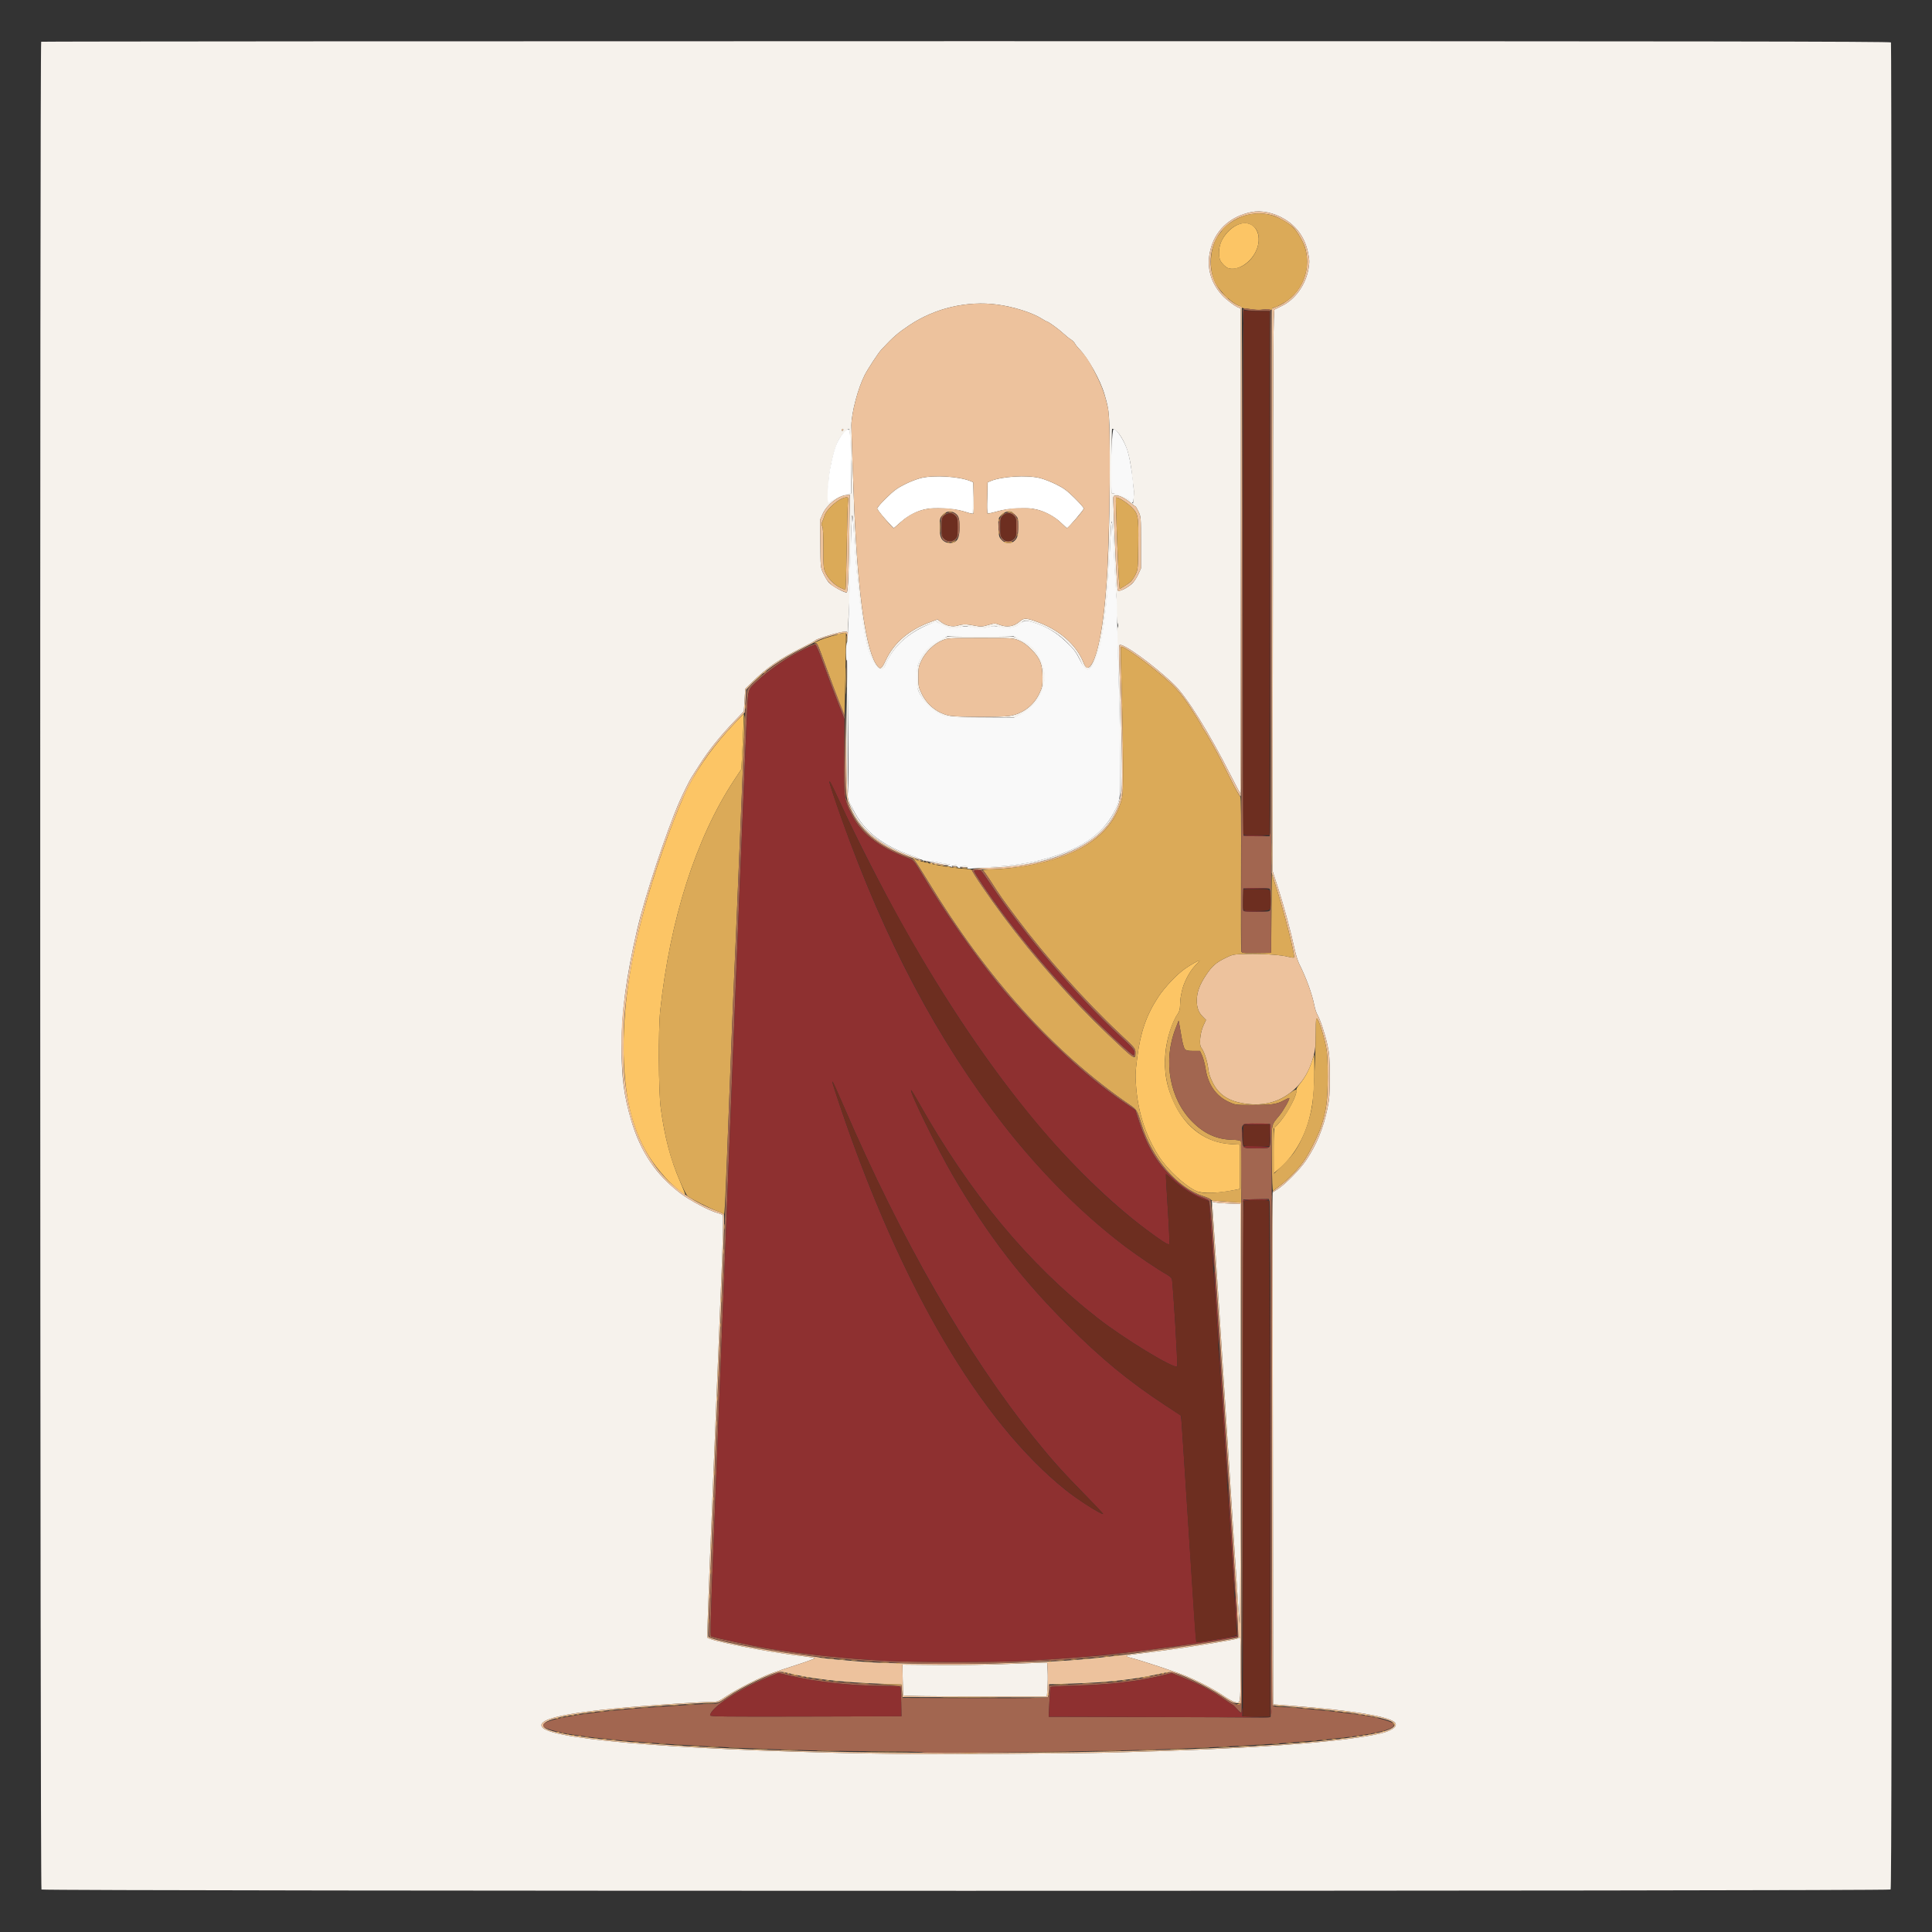 <?xml version="1.0" encoding="UTF-8" standalone="no"?>
<svg
   xmlns:dc="http://purl.org/dc/elements/1.1/"
   xmlns:cc="http://creativecommons.org/ns#"
   xmlns:rdf="http://www.w3.org/1999/02/22-rdf-syntax-ns#"
   xmlns:svg="http://www.w3.org/2000/svg"
   xmlns="http://www.w3.org/2000/svg"
   xmlns:sodipodi="http://sodipodi.sourceforge.net/DTD/sodipodi-0.dtd"
   xmlns:inkscape="http://www.inkscape.org/namespaces/inkscape"
   viewBox="0 0 1866.24 1866.24"
   height="1866.24"
   width="1866.24"
   id="svg2"
   version="1.1"
   sodipodi:docname="organice.svg"
   inkscape:export-filename="/home/munen/src/200ok/organice/src/components/HeaderBar/organice.svg.png"
   inkscape:export-xdpi="100"
   inkscape:export-ydpi="100"
   inkscape:version="0.92.4 (5da689c313, 2019-01-14)">
  <rect x="0" y="0" width="1866.24" height="1866.24" fill="#333333" stroke="none"/>
  <sodipodi:namedview
     pagecolor="#ffffff"
     bordercolor="#666666"
     borderopacity="1"
     objecttolerance="10"
     gridtolerance="10"
     guidetolerance="10"
     inkscape:pageopacity="0"
     inkscape:pageshadow="2"
     inkscape:window-width="1276"
     inkscape:window-height="1378"
     id="namedview13"
     showgrid="false"
     inkscape:zoom="1.0116598"
     inkscape:cx="987.54662"
     inkscape:cy="1142.1739"
     inkscape:window-x="0"
     inkscape:window-y="28"
     inkscape:window-maximized="0"
     inkscape:current-layer="svg2" />
  <defs
     id="defs6" />
  <g
     transform="translate(2.441,-9.173)"
     id="g817">
    <path
       id="path831"
       d="M 37.632,1834.368 C 36.207,1832.944 35.927,50.375 37.351,49.495 37.83,49.199 439.888,48.957 930.813,48.957 c 713.639,0 892.744,0.241 893.354,1.202 0.42,0.661 0.769,402.119 0.778,892.13 0.011,691.68 -0.243,891.186 -1.137,892.08 -1.681,1.681 -1784.495,1.681 -1786.176,0 z M 1072.32,1702.06 c 128.67,-3.203 221.482,-9.792 258.444,-18.347 12.912,-2.989 18.499,-8.021 12.945,-11.66 -8.327,-5.456 -42.723,-10.858 -94.75,-14.882 l -21.6,-1.67 -0.242,-247.268 -0.242,-247.267 5.042,-3.217 c 7.114,-4.54 21.608,-19.308 27.32,-27.836 10.095,-15.073 16.626,-30.932 20.556,-49.912 1.997,-9.644 2.281,-13.59 2.244,-31.2 -0.036,-17.111 -0.363,-21.639 -2.166,-29.941 -2.327,-10.717 -7.073,-25.059 -9.787,-29.579 -0.951,-1.584 -2.24,-5.472 -2.864,-8.64 -2.248,-11.417 -7.935,-27.06 -14.658,-40.324 -1.339,-2.642 -3.361,-9.122 -4.493,-14.4 -3.502,-16.325 -10.302,-41.48 -15.869,-58.7 l -5.323,-16.463 0.242,-270.952 c 0.214,-239.703 0.408,-271.04 1.682,-271.714 0.792,-0.419 3.973,-1.978 7.069,-3.465 12.78,-6.136 23.05,-20.542 25.639,-35.964 1.09,-6.491 1.031,-8.302 -0.508,-15.636 -2.938,-14 -10.71,-25.074 -22.573,-32.165 -10.502,-6.277 -22.471,-8.785 -32.299,-6.767 -19.054,3.911 -32.862,15.767 -38.363,32.938 -5.58,17.421 -1.894,34.046 10.544,47.559 3.668,3.985 12.183,10.411 15.432,11.646 l 2.418,0.919 v 234.264 c 0,128.845 -0.203,234.264 -0.452,234.264 -0.248,0 -4.119,-7.236 -8.601,-16.08 -21.659,-42.739 -43.143,-77.288 -55.416,-89.115 -19.297,-18.596 -50.035,-40.845 -52.72,-38.16 -0.545,0.545 -0.527,10.151 0.046,24.842 2.071,53.059 3.024,107.467 2.022,115.456 -2.432,19.396 -11.098,34.189 -27.084,46.235 -39.113,29.473 -116.881,37.547 -174.909,18.16 -35.68,-11.921 -56.776,-31.234 -62.488,-57.207 -1.746,-7.942 -1.991,-56.662 -0.613,-122.21 0.443,-21.066 0.415,-37.352 -0.065,-37.872 -0.529,-0.574 -3.066,-0.454 -6.841,0.324 -7.926,1.633 -23.532,6.653 -23.927,7.697 -0.172,0.454 -6.023,3.68 -13.001,7.169 -21.548,10.774 -33.72,19.163 -47.878,32.998 l -6.806,6.651 -0.66,10.862 -0.66,10.862 -8.374,8.763 c -15.106,15.808 -25.567,28.861 -34.675,43.265 -3.339,5.28 -6.783,10.68 -7.654,12 -1.499,2.273 -8.488,16.338 -11.21,22.56 -13.134,30.03 -33.864,92.726 -41.264,124.8 -10.597,45.932 -14.965,78.772 -14.951,112.41 0.012,29.846 2.314,47.502 9.255,70.998 9.089,30.768 23.876,52.721 47.711,70.835 9.186,6.981 28.234,17.049 35.984,19.02 2.228,0.567 4.447,1.522 4.931,2.124 0.537,0.667 0.002,22.597 -1.374,56.293 -1.24,30.36 -3.58,88.248 -5.199,128.64 -1.619,40.392 -3.337,82.944 -3.816,94.56 -3.703,89.756 -5.042,127.191 -4.59,128.367 1.159,3.02 58.712,14.247 92.877,18.119 5.544,0.628 10.425,1.448 10.847,1.823 0.422,0.374 -6.922,3.132 -16.32,6.127 -9.398,2.995 -20.759,6.78 -25.247,8.411 -11.092,4.03 -33.191,15.241 -43.54,22.089 -8.216,5.437 -8.712,5.625 -14.88,5.633 -3.509,0.01 -16.532,0.651 -28.94,1.435 -99.982,6.319 -142.723,13.788 -134.008,23.418 11.35,12.541 153.262,23.011 344.728,25.432 37.813,0.478 166.225,-0.367 205.92,-1.355 z m 117.6,-48.871 c -1.584,-0.393 -6.487,-3.18 -10.896,-6.192 -8.62,-5.89 -24.002,-13.921 -36.825,-19.227 -8.241,-3.41 -42.543,-14.719 -51.398,-16.945 -8.417,-2.116 -7.146,-2.679 10.8,-4.784 33.058,-3.876 90.564,-12.875 92.112,-14.414 0.502,-0.499 1.264,-0.907 1.693,-0.907 0.43,0 0.667,14.142 0.528,31.427 -0.277,34.422 0.084,32.556 -6.013,31.042 z m -319.802,-6.309 c -0.198,-0.528 -0.467,-7.44 -0.599,-15.36 l -0.239,-14.4 35.04,0.342 c 19.559,0.191 48.613,-0.219 65.76,-0.929 16.896,-0.699 32.596,-1.285 34.889,-1.302 l 4.169,-0.032 0.422,8.16 c 0.232,4.488 0.154,11.832 -0.172,16.32 l -0.594,8.16 h -69.159 c -45.226,0 -69.283,-0.332 -69.518,-0.96 z m 324.909,-69.6 c -0.359,-1.32 -2.415,-30.48 -4.569,-64.8 -7.947,-126.632 -21.129,-331.372 -21.688,-336.856 l -0.576,-5.656 3.663,0.72 c 2.015,0.396 8.199,0.882 13.743,1.079 l 10.08,0.36 0.244,101.776 c 0.348,144.8 -0.13,306.198 -0.897,303.376 z M 970.752,845.304 c 41.825,-4.439 72.665,-16.315 91.008,-35.045 7.241,-7.394 11.58,-14.301 15.188,-24.178 l 2.572,-7.041 -0.151,-41.76 c -0.083,-22.968 -0.821,-59.426 -1.64,-81.017 -0.962,-25.366 -1.163,-39.866 -0.569,-40.977 0.598,-1.118 0.567,-2.65 -0.09,-4.377 -0.873,-2.295 -1.473,-15.196 -0.977,-20.988 0.09,-1.056 -0.245,-5.808 -0.746,-10.56 -0.501,-4.752 -1.47,-22.68 -2.154,-39.84 -1.357,-34.037 -2.187,-35.051 -3.146,-3.84 -1.519,49.473 -6.583,91.556 -13.091,108.799 -2.596,6.877 -7.017,12.161 -10.176,12.161 -1.265,0 -2.301,-0.563 -2.301,-1.251 0,-0.688 -1.763,-4.897 -3.918,-9.354 -3.199,-6.615 -5.446,-9.607 -12.24,-16.295 -8.997,-8.857 -18.103,-14.354 -31.097,-18.774 -8.4,-2.857 -10.495,-2.901 -12.835,-0.271 -4.601,5.172 -14.957,7.078 -22.36,4.116 -3.427,-1.371 -4.174,-1.371 -8.213,0 -5.629,1.911 -14.447,1.934 -19.781,0.052 -3.735,-1.318 -4.519,-1.306 -8.256,0.121 -6.078,2.321 -13.419,1.461 -19.108,-2.24 l -4.536,-2.951 -5.229,1.799 c -17.909,6.162 -34.068,19.571 -41.402,34.357 -2.191,4.417 -3.983,8.629 -3.983,9.36 0,2.281 -4.315,1.463 -6.915,-1.311 -6.949,-7.415 -12.117,-26.419 -16.575,-60.95 -1.938,-15.009 -5.091,-52.544 -5.867,-69.85 -1.17,-26.07 -2.01,-20.698 -2.627,16.8 -0.339,20.592 -1.109,45 -1.712,54.24 -0.603,9.24 -1.023,18.528 -0.933,20.64 0.09,2.112 0.034,21.984 -0.124,44.16 -0.686,96.436 -0.434,117.602 1.479,123.84 4.843,15.794 17.105,30.783 33.258,40.653 28.302,17.294 77.242,26.229 119.248,21.771 z M 909.573,700.937 c -10.663,-3.896 -18.774,-11.405 -23.815,-22.044 -2.769,-5.845 -3.033,-7.219 -2.978,-15.532 0.046,-7.059 0.538,-10.313 2.174,-14.4 4.294,-10.724 12.342,-18.793 23.206,-23.266 5.114,-2.105 6.26,-2.174 36.48,-2.174 30.22,0 31.366,0.068 36.48,2.174 14.706,6.054 24.161,18.733 25.619,34.354 1.456,15.585 -8.024,31.938 -22.669,39.104 L 977.76,702.24 l -31.68,0.23 c -28.704,0.209 -32.133,0.065 -36.507,-1.533 z M 972.48,700.758 c 12.898,-2.041 23.488,-9.971 29.079,-21.774 2.809,-5.931 3.078,-7.309 3.043,-15.624 -0.052,-12.625 -2.418,-18.472 -10.915,-26.968 -4.589,-4.589 -7.91,-6.963 -12.088,-8.64 -5.673,-2.277 -6.23,-2.312 -36.96,-2.312 -30.466,0 -31.331,0.053 -36.753,2.241 -7.822,3.157 -16.184,11.151 -20.107,19.223 -2.854,5.871 -3.101,7.136 -3.119,15.976 -0.018,8.826 0.227,10.122 3.046,16.071 5.462,11.531 16.11,19.751 28.135,21.72 7.413,1.214 49.116,1.278 56.64,0.087 z M 853.226,646.8 c 8.026,-17.094 22.627,-29.414 44.063,-37.178 l 5.929,-2.148 3.208,2.447 c 4.893,3.732 11.023,5.073 16.215,3.547 5.332,-1.567 8.361,-1.559 16.474,0.042 5.904,1.165 7.048,1.11 12.96,-0.628 6.231,-1.831 6.653,-1.841 10.804,-0.246 7.362,2.827 14.057,1.772 19.593,-3.089 3.893,-3.418 5.942,-3.498 14.559,-0.565 23.105,7.865 40.232,22.571 47.33,40.642 5.814,14.802 14.965,-8.744 19.696,-50.678 3.74,-33.151 5.34,-74.176 5.37,-137.667 0.025,-53.059 -0.049,-54.125 -4.928,-71.04 -3.998,-13.861 -16.022,-35.397 -24.657,-44.16 -1.561,-1.584 -3.344,-3.875 -3.962,-5.091 -0.618,-1.216 -2.434,-3.008 -4.036,-3.982 -1.601,-0.974 -4.922,-3.651 -7.379,-5.949 -4.293,-4.016 -14.507,-11.378 -15.784,-11.378 -0.339,0 -2.571,-1.239 -4.96,-2.754 -9.032,-5.728 -26.966,-11.403 -42.763,-13.532 -28.98,-3.906 -60.046,3.333 -84.68,19.733 -11.428,7.608 -15.631,11.251 -27.108,23.498 -3.17,3.383 -13.219,18.675 -16.422,24.991 -6.439,12.695 -12.628,36.114 -12.787,48.385 -0.051,3.955 1.885,60.303 2.738,79.68 3.855,87.557 11.782,140.781 22.84,153.36 2.577,2.931 3.874,1.878 7.685,-6.24 z M 852.573,510.592 c -4.275,-4.822 -7.773,-9.431 -7.773,-10.242 0,-0.81 3.996,-5.416 8.88,-10.234 7.399,-7.299 10.401,-9.51 18,-13.254 5.016,-2.471 12.144,-5.206 15.84,-6.076 12.667,-2.983 36.535,-1.475 47.21,2.983 l 3.05,1.274 0.319,14.718 c 0.175,8.095 0.052,15.068 -0.274,15.494 -0.326,0.427 -3.138,-0.078 -6.249,-1.122 -8.498,-2.851 -17.162,-4.232 -26.776,-4.27 -15.494,-0.06 -27.14,4.243 -37.358,13.801 -3.348,3.132 -6.314,5.694 -6.591,5.694 -0.277,0 -4.002,-3.946 -8.278,-8.768 z m 25.118,-6.441 c 9.686,-4.861 16.683,-6.192 29.957,-5.7 7.728,0.286 14.345,1.156 19.993,2.628 4.643,1.21 8.531,2.038 8.64,1.841 C 936.391,502.721 936.264,496.512 936,489.12 l -0.48,-13.44 -8.64,-2.276 c -12.202,-3.214 -30.378,-3.351 -41.087,-0.31 -9.259,2.629 -16.644,6.304 -24.426,12.153 -6.328,4.757 -15.053,14.236 -14.497,15.752 0.182,0.495 3.345,4.344 7.03,8.553 l 6.7,7.652 5.551,-5.024 c 3.053,-2.763 8.246,-6.376 11.54,-8.029 z m 145.629,10.841 c -14.823,-15.13 -37.264,-19.154 -63.794,-11.437 -4.227,1.229 -7.902,1.941 -8.166,1.581 -0.264,-0.36 -0.35,-7.274 -0.191,-15.364 l 0.289,-14.709 3.071,-1.283 c 10.805,-4.513 34.773,-6.011 47.231,-2.953 3.696,0.907 10.824,3.648 15.84,6.09 7.66,3.729 10.542,5.843 18,13.201 4.884,4.818 8.88,9.424 8.88,10.234 0,1.474 -14.956,19.01 -16.213,19.01 -0.367,0 -2.593,-1.966 -4.947,-4.369 z m 12.76,-6.166 c 3.564,-4.131 6.48,-7.81 6.48,-8.175 0,-1.594 -9.407,-11.464 -14.765,-15.492 -13.57,-10.201 -25.887,-14.183 -43.795,-14.16 -12.033,0.016 -27.233,2.665 -30.408,5.301 -1.777,1.475 -1.845,26.751 -0.072,26.718 0.66,-0.012 4.44,-0.919 8.4,-2.014 10.193,-2.819 29.057,-3.539 37.44,-1.429 8.586,2.161 17.175,6.664 23.228,12.179 2.8,2.552 5.524,4.627 6.052,4.611 0.528,-0.015 3.876,-3.408 7.44,-7.539 z m -219.007,56.537 c 0.326,-8.669 0.758,-29.802 0.96,-46.962 l 0.367,-31.2 -3.182,0.252 c -7.964,0.631 -18.961,9.266 -22.866,17.957 l -2.602,5.791 0.212,23.04 c 0.211,23 0.216,23.05 2.892,28.8 1.474,3.168 3.852,7.146 5.284,8.839 2.643,3.125 15.437,10.207 17.316,9.586 0.64,-0.212 1.25,-6.273 1.62,-16.102 z m 273.789,7.785 c 1.789,-1.571 4.505,-5.568 6.035,-8.882 L 1099.68,558.24 v -24.974 c 0,-24.615 -0.035,-25.047 -2.387,-30 -1.313,-2.764 -2.676,-5.026 -3.029,-5.026 -0.353,0 -2.489,-1.543 -4.747,-3.429 -5.503,-4.597 -11.025,-7.309 -14.15,-6.948 -2.46,0.284 -2.56,0.516 -2.394,5.577 1.239,37.802 3.643,85.213 4.367,86.129 1.142,1.445 8.59,-2.092 13.521,-6.422 z M 1092.404,479.04 c -0.467,-2.376 -1.062,-7.128 -1.321,-10.56 -0.589,-7.788 -2.79,-19.279 -4.782,-24.96 -4.069,-11.608 -10.223,-20.16 -14.506,-20.16 -0.239,0 -0.435,13.983 -0.435,31.074 v 31.074 l 3.774,0.506 c 4.687,0.629 11.809,4.116 14.692,7.194 l 2.174,2.322 0.627,-6.085 c 0.345,-3.347 0.244,-8.029 -0.223,-10.405 z m -290.463,12.812 c 4.227,-3.569 10.061,-6.046 14.299,-6.07 l 3.6,-0.021 -0.002,-10.32 c -0.006,-25.24 -1.263,-52.08 -2.439,-52.08 -1.64,0 -7.656,6.849 -9.929,11.305 -4.032,7.903 -7.89,23.823 -9.359,38.615 -0.876,8.823 -0.881,21.119 -0.01,21.12 0.452,2.5e-4 2.18,-1.146 3.84,-2.548 z M 812.16,424.32 c 0,-0.528 -0.191,-0.96 -0.423,-0.96 -0.233,0 -0.69,0.432 -1.017,0.96 -0.326,0.528 -0.136,0.96 0.423,0.96 0.559,0 1.017,-0.432 1.017,-0.96 z"
       style="fill:#f6f2ec;stroke-width:1" />
    <path
       id="path829"
       d="m 866.4,1703.415 c -191.466,-2.421 -333.378,-12.891 -344.728,-25.432 -8.715,-9.63 34.027,-17.099 134.008,-23.418 12.408,-0.784 25.431,-1.43 28.94,-1.435 6.168,-0.01 6.664,-0.197 14.88,-5.633 10.349,-6.848 32.448,-18.059 43.54,-22.089 4.488,-1.631 15.849,-5.415 25.247,-8.411 9.398,-2.996 16.742,-5.753 16.32,-6.127 -0.422,-0.374 -5.303,-1.195 -10.847,-1.823 -34.166,-3.871 -91.719,-15.099 -92.877,-18.119 -0.451,-1.176 0.887,-38.611 4.59,-128.367 0.479,-11.616 2.196,-54.168 3.816,-94.56 1.619,-40.392 3.959,-98.28 5.199,-128.64 1.376,-33.696 1.912,-55.626 1.374,-56.293 -0.484,-0.601 -2.703,-1.557 -4.931,-2.124 -2.228,-0.567 -7.723,-2.81 -12.211,-4.986 -22.784,-11.044 -37.246,-22.947 -51.608,-42.474 -11.965,-16.267 -21.711,-42.118 -26.136,-69.324 -3.164,-19.451 -4.034,-53.459 -1.926,-75.269 2.823,-29.201 10.04,-68.017 18.224,-98.011 9.463,-34.681 25.96,-82.935 36.923,-108 2.721,-6.222 9.71,-20.287 11.21,-22.56 0.871,-1.32 4.315,-6.72 7.654,-12 9.107,-14.404 19.569,-27.457 34.675,-43.265 l 8.374,-8.763 0.66,-10.862 0.66,-10.862 6.806,-6.651 c 14.158,-13.836 26.329,-22.224 47.878,-32.998 6.979,-3.489 12.829,-6.716 13.001,-7.169 0.364,-0.96 15.438,-5.877 23.365,-7.621 7.609,-1.674 8.515,-1.126 8.332,5.042 l -0.151,5.07 -0.569,-4.8 c -0.562,-4.735 -0.613,-4.798 -3.798,-4.647 -4.932,0.234 -21.577,5.046 -25.217,7.29 -1.779,1.096 -8.256,4.476 -14.394,7.51 -20.344,10.057 -36.85,21.521 -48.449,33.65 l -5.849,6.116 -0.693,10.957 -0.693,10.957 -9.648,10.163 c -26.092,27.483 -41.963,51.883 -55.315,85.043 -27.888,69.258 -45.43,136.67 -51.088,196.32 -1.338,14.104 -1.341,49.593 -0.005,61.44 4.037,35.808 12.669,61.12 28.587,83.83 13.558,19.343 35.928,35.923 60.457,44.808 3.291,1.192 6.386,2.652 6.878,3.245 0.554,0.668 0.025,22.399 -1.392,57.237 -1.257,30.888 -3.813,94.392 -5.681,141.12 -1.867,46.728 -4.029,100.296 -4.804,119.04 -3.215,77.761 -3.608,89.236 -3.098,90.564 1.164,3.033 50.56,12.676 91.798,17.922 8.671,1.103 16.04,2.175 16.376,2.382 0.776,0.48 27.914,3.023 46.099,4.32 23.044,1.644 100.341,2.248 130.08,1.016 14.784,-0.612 33.36,-1.299 41.28,-1.526 23.186,-0.664 52.367,-3.373 87.36,-8.11 58.084,-7.863 97.268,-13.976 98.782,-15.412 0.721,-0.684 -7.406,-131.819 -23.884,-385.341 -1.268,-19.505 -2.073,-35.838 -1.79,-36.296 0.283,-0.458 1.878,-0.525 3.544,-0.148 1.666,0.377 7.997,0.942 14.069,1.256 l 11.04,0.572 v 241.92 241.92 l -4.349,-0.137 c -3.663,-0.116 -5.826,-1.139 -13.717,-6.489 -14.749,-10 -43.852,-23.614 -50.479,-23.614 -1.595,0 -6.481,0.828 -10.858,1.841 -22.789,5.271 -50.758,8.37 -84.368,9.346 l -21.989,0.639 -0.011,2.967 c -0.01,1.632 -0.262,4.487 -0.569,6.344 l -0.559,3.377 -70.231,-0.157 -70.231,-0.157 -0.48,-6.1 -0.48,-6.1 -19.68,-0.646 c -37.131,-1.219 -70.085,-5.061 -90.72,-10.577 -2.112,-0.565 -5.136,-0.984 -6.72,-0.932 -6.687,0.219 -36.721,14.413 -50.873,24.043 -8.375,5.698 -8.815,5.872 -14.878,5.881 -13.198,0.019 -68.453,3.89 -96.968,6.792 -49.033,4.99 -70.471,10.464 -65.315,16.677 5.441,6.556 57.408,13.438 137.795,18.248 77.28,4.624 157.877,6.564 272.64,6.562 192.083,0 344.351,-7.515 395.784,-19.529 11.911,-2.782 17.146,-6.031 14.621,-9.074 -4.404,-5.307 -42.339,-11.485 -96.005,-15.635 l -21.6,-1.67 -0.242,-247.871 c -0.193,-197.555 0,-248.077 0.96,-248.887 0.661,-0.559 4.01,-3.105 7.442,-5.658 7.593,-5.649 17.631,-16.16 23.046,-24.133 5.141,-7.57 13.567,-24.591 16.155,-32.632 5.05,-15.692 6.319,-25.171 6.359,-47.52 0.03,-16.611 -0.331,-22.965 -1.689,-29.76 -2.094,-10.472 -6.217,-23.572 -8.28,-26.304 -1.397,-1.849 -1.518,-0.856 -1.603,13.111 -0.075,12.293 -0.48,16.534 -2.168,22.736 -4.293,15.772 -12.078,27.682 -23.572,36.061 -11.606,8.461 -25.075,11.75 -40.545,9.899 -17.003,-2.035 -27.037,-8.225 -33.237,-20.505 -2.645,-5.239 -3.839,-9.089 -4.453,-14.358 -0.799,-6.858 -4.077,-16.383 -6.744,-19.596 -2.121,-2.556 -0.925,-14.5 2.108,-21.051 l 2.596,-5.607 -3.004,-3.004 c -4.278,-4.278 -5.935,-8.793 -5.879,-16.022 0.061,-7.846 2.715,-15.035 9.048,-24.503 5.734,-8.574 9.618,-11.956 18.886,-16.448 6.844,-3.317 7.364,-3.413 20.16,-3.716 15.483,-0.366 33.172,0.832 40.281,2.728 2.786,0.743 5.266,1.027 5.511,0.631 1.122,-1.816 -8.504,-40.051 -16.383,-65.076 L 1225.92,852.351 V 579.752 307.152 l 2.64,-0.936 c 23.958,-8.495 36.841,-33.891 29.525,-58.2 -1.499,-4.982 -7.182,-14.806 -10.882,-18.812 -3.272,-3.543 -14.387,-10.17 -19.78,-11.793 -23.176,-6.975 -48.044,4.621 -56.892,26.528 -6.249,15.47 -3.999,33.385 5.771,45.95 4.651,5.982 13.094,12.883 17.699,14.467 l 3.12,1.073 v 236.566 c 0,195.164 -0.222,236.566 -1.266,236.566 -0.696,0 -4.846,-7.236 -9.221,-16.08 -8.034,-16.238 -13.276,-26.328 -17.33,-33.36 -1.218,-2.112 -3.295,-5.784 -4.616,-8.16 -1.321,-2.376 -3.204,-5.467 -4.184,-6.868 -0.98,-1.401 -1.783,-2.771 -1.783,-3.044 0,-0.273 -2.226,-4.094 -4.946,-8.492 -13.313,-21.521 -18.812,-28.192 -33.454,-40.582 -17.73,-15.004 -38.505,-29.549 -40.029,-28.025 -0.305,0.305 0.032,18.82 0.748,41.143 0.717,22.324 1.316,54.412 1.332,71.308 0.028,29.52 -0.059,31.001 -2.21,37.92 -10.079,32.421 -42.532,53.507 -95.202,61.858 -13.889,2.202 -33.095,3.375 -42.72,2.609 -7.913,-0.63 -6.984,-0.74 11.04,-1.313 43.442,-1.38 77.304,-11.005 100.676,-28.616 15.986,-12.046 24.651,-26.839 27.084,-46.235 1.002,-7.988 0.049,-62.397 -2.022,-115.456 -0.573,-14.691 -0.591,-24.297 -0.046,-24.842 2.685,-2.685 33.424,19.564 52.72,38.16 12.273,11.827 33.757,46.376 55.416,89.115 4.482,8.844 8.352,16.08 8.601,16.08 0.248,0 0.452,-105.419 0.452,-234.264 V 307.152 l -2.418,-0.919 c -3.249,-1.235 -11.764,-7.661 -15.432,-11.646 -12.438,-13.513 -16.124,-30.138 -10.544,-47.559 5.5,-17.171 19.309,-29.028 38.363,-32.938 9.828,-2.017 21.797,0.49 32.299,6.767 11.864,7.091 19.635,18.165 22.573,32.165 1.539,7.334 1.598,9.145 0.508,15.636 -2.59,15.423 -12.86,29.828 -25.639,35.964 -3.096,1.487 -6.277,3.046 -7.069,3.465 -1.274,0.674 -1.468,32.011 -1.682,271.714 l -0.242,270.952 5.323,16.463 c 5.567,17.22 12.368,42.375 15.869,58.7 1.132,5.278 3.154,11.758 4.493,14.4 6.723,13.264 12.41,28.907 14.658,40.324 0.624,3.168 1.913,7.056 2.864,8.64 2.715,4.52 7.46,18.862 9.787,29.579 1.803,8.302 2.13,12.829 2.166,29.941 0.036,17.61 -0.247,21.556 -2.244,31.2 -3.93,18.981 -10.462,34.84 -20.556,49.912 -5.712,8.528 -20.206,23.297 -27.32,27.836 l -5.042,3.217 0.242,247.267 0.242,247.268 21.6,1.67 c 52.027,4.024 86.423,9.426 94.75,14.882 5.554,3.639 -0.034,8.672 -12.945,11.66 -36.962,8.555 -129.774,15.144 -258.444,18.347 -39.695,0.988 -168.107,1.833 -205.92,1.355 z m 329.533,-81.268 c 0.139,-17.285 -0.098,-31.427 -0.528,-31.427 -0.43,0 -1.192,0.408 -1.693,0.907 -1.548,1.539 -59.054,10.538 -92.112,14.414 -12.694,1.488 -15.84,2.049 -15.84,2.822 0,0.382 2.268,1.264 5.04,1.961 8.855,2.226 43.157,13.535 51.398,16.945 12.823,5.306 28.206,13.338 36.825,19.227 4.409,3.012 9.312,5.799 10.896,6.192 6.097,1.514 5.736,3.38 6.013,-31.042 z m -186.545,17.533 c 0.327,-4.488 0.404,-11.832 0.172,-16.32 l -0.422,-8.16 -4.169,0.032 c -2.293,0.017 -17.994,0.603 -34.889,1.302 -17.147,0.71 -46.201,1.12 -65.76,0.929 l -35.04,-0.342 0.239,14.4 c 0.132,7.92 0.401,14.832 0.599,15.36 0.235,0.628 24.292,0.96 69.518,0.96 h 69.159 l 0.594,-8.16 z m 186.536,-365.776 -0.244,-101.776 -10.08,-0.36 c -5.544,-0.198 -11.728,-0.683 -13.743,-1.079 l -3.663,-0.72 0.576,5.656 c 0.559,5.484 13.741,210.224 21.688,336.856 2.154,34.32 4.21,63.48 4.569,64.8 0.768,2.822 1.245,-158.576 0.897,-303.376 z M 925.68,846.992 c 1.452,-0.22 3.828,-0.22 5.28,0 1.452,0.22 0.264,0.4 -2.64,0.4 -2.904,0 -4.092,-0.18 -2.64,-0.4 z m -8.149,-0.951 c 1.194,-0.23 2.922,-0.221 3.84,0.019 0.918,0.24 -0.059,0.428 -2.171,0.418 -2.112,-0.011 -2.863,-0.207 -1.669,-0.437 z M 901.92,844.078 c -4.224,-0.819 -7.248,-1.629 -6.72,-1.801 0.528,-0.172 5.28,0.5 10.56,1.495 5.28,0.994 8.304,1.805 6.72,1.801 -1.584,-0.004 -6.336,-0.676 -10.56,-1.495 z m -10.26,-2.814 c 0.693,-0.277 1.521,-0.243 1.84,0.076 0.319,0.319 -0.248,0.546 -1.26,0.504 -1.118,-0.046 -1.346,-0.274 -0.58,-0.58 z m -12.3,-3.074 c -30.011,-9.916 -48.774,-23.932 -58.625,-43.79 -6.387,-12.877 -6.647,-15.472 -6.429,-64.32 l 0.192,-43.2 0.566,45.6 c 0.626,50.456 0.555,49.843 7.255,63.078 8.923,17.627 27.943,31.614 56.081,41.241 6.6,2.258 11.352,4.101 10.56,4.096 -0.792,-0.005 -5.112,-1.222 -9.6,-2.705 z m 36.48,-137.519 c -12.025,-1.969 -22.672,-10.189 -28.135,-21.72 -2.818,-5.95 -3.064,-7.245 -3.046,-16.071 0.018,-8.84 0.265,-10.105 3.119,-15.976 3.924,-8.072 12.286,-16.065 20.107,-19.223 5.422,-2.189 6.288,-2.241 36.753,-2.241 30.73,0 31.287,0.035 36.96,2.312 4.178,1.677 7.498,4.051 12.088,8.64 8.496,8.496 10.863,14.343 10.915,26.968 0.034,8.316 -0.234,9.694 -3.043,15.624 -5.591,11.803 -16.181,19.732 -29.079,21.774 -7.524,1.191 -49.227,1.127 -56.64,-0.087 z M 815.46,658.08 c -5.2e-4,-14.256 0.133,-20.222 0.297,-13.257 0.164,6.964 0.164,18.628 9.3e-4,25.92 -0.163,7.292 -0.297,1.593 -0.298,-12.663 z m 30.08,-5.04 c -11.058,-12.579 -18.985,-65.803 -22.84,-153.36 -0.853,-19.377 -2.789,-75.725 -2.738,-79.68 0.16,-12.271 6.349,-35.69 12.787,-48.385 3.203,-6.316 13.252,-21.608 16.422,-24.991 11.477,-12.247 15.68,-15.89 27.108,-23.498 24.634,-16.4 55.7,-23.639 84.68,-19.733 15.797,2.129 33.732,7.804 42.763,13.532 2.389,1.515 4.621,2.754 4.96,2.754 1.277,0 11.491,7.362 15.784,11.378 2.457,2.298 5.777,4.975 7.379,5.949 1.601,0.974 3.418,2.766 4.036,3.982 0.618,1.216 2.401,3.507 3.962,5.091 6.131,6.222 10.37,12.619 16.416,24.77 6.351,12.765 8.919,20.086 11.686,33.31 2.774,13.261 1.859,120.051 -1.435,167.52 -2.796,40.28 -8.245,69.826 -14.622,79.289 -3.135,4.652 -5.324,4.262 -7.526,-1.344 -7.098,-18.071 -24.224,-32.778 -47.33,-40.642 -8.617,-2.933 -10.666,-2.854 -14.559,0.565 -5.536,4.861 -12.231,5.916 -19.593,3.089 -4.151,-1.594 -4.573,-1.585 -10.804,0.246 -5.912,1.738 -7.056,1.793 -12.96,0.628 -8.113,-1.601 -11.141,-1.609 -16.474,-0.042 -5.192,1.526 -11.323,0.185 -16.215,-3.547 l -3.208,-2.447 -5.929,2.148 c -21.437,7.764 -36.038,20.084 -44.063,37.178 -3.811,8.118 -5.109,9.171 -7.685,6.24 z m 74.193,-120.268 c 3.306,-1.769 4.747,-6.103 4.747,-14.279 0,-8.872 -0.967,-11.596 -4.949,-13.948 -3.908,-2.309 -8.616,-1.334 -11.793,2.442 -2.231,2.652 -2.455,3.688 -2.424,11.247 0.037,8.989 1.105,12.099 4.872,14.187 2.776,1.539 7.036,1.695 9.547,0.351 z m 57.195,-0.713 c 3.391,-2.747 4.192,-5.456 4.192,-14.172 0,-8.239 -0.033,-8.352 -3.385,-11.705 -3.003,-3.003 -3.789,-3.321 -6.96,-2.817 -2.324,0.369 -4.529,1.628 -6.303,3.596 -2.65,2.941 -2.719,3.285 -2.4,11.972 0.308,8.377 0.508,9.131 3.148,11.886 3.282,3.423 8.35,3.96 11.708,1.24 z M 867.442,513.666 c 10.218,-9.558 21.864,-13.861 37.358,-13.801 9.614,0.037 18.278,1.419 26.776,4.27 3.111,1.044 5.923,1.548 6.249,1.122 0.326,-0.427 0.449,-7.399 0.274,-15.494 l -0.319,-14.718 -3.05,-1.274 c -10.674,-4.458 -34.543,-5.966 -47.21,-2.983 -3.696,0.87 -10.824,3.605 -15.84,6.076 -7.599,3.744 -10.601,5.955 -18,13.254 -4.884,4.818 -8.88,9.424 -8.88,10.234 0,1.356 14.906,19.01 16.051,19.01 0.277,0 3.243,-2.562 6.591,-5.694 z m 169.264,-3.074 c 4.275,-4.822 7.773,-9.431 7.773,-10.242 0,-0.81 -3.996,-5.416 -8.88,-10.234 -7.458,-7.358 -10.34,-9.472 -18,-13.201 -5.016,-2.442 -12.144,-5.183 -15.84,-6.09 -12.458,-3.058 -36.426,-1.559 -47.231,2.953 l -3.071,1.283 -0.289,14.709 c -0.159,8.09 -0.073,15.004 0.191,15.364 0.264,0.36 3.939,-0.351 8.166,-1.581 26.53,-7.716 48.971,-3.693 63.794,11.437 2.354,2.403 4.58,4.369 4.947,4.369 0.367,0 4.165,-3.946 8.44,-8.768 z m -229.122,67.789 c -7.798,-3.901 -10.921,-7.154 -14.731,-15.341 -2.675,-5.75 -2.681,-5.8 -2.892,-28.8 l -0.212,-23.04 2.602,-5.791 c 3.905,-8.691 14.902,-17.326 22.866,-17.957 L 818.4,487.2 l -0.367,31.2 c -0.501,42.607 -1.321,62.648 -2.58,63.065 -0.565,0.187 -4.106,-1.201 -7.869,-3.083 z M 815.428,539.28 c 0.353,-21.78 0.891,-41.868 1.197,-44.64 0.499,-4.522 0.367,-5.04 -1.286,-5.04 -6.347,0 -19.223,10.839 -21.423,18.033 -0.6,1.962 -1.58,4.565 -2.177,5.786 -0.82,1.674 -0.804,2.673 0.067,4.067 0.8,1.281 1.154,7.829 1.154,21.352 0,18.997 0.064,19.633 2.455,24.431 2.83,5.68 8.5,11.171 14.214,13.765 2.184,0.992 4.239,1.813 4.565,1.825 0.326,0.012 0.882,-17.799 1.235,-39.579 z m 261.912,40.289 c -0.724,-0.917 -3.128,-48.327 -4.367,-86.129 -0.166,-5.06 -0.066,-5.292 2.394,-5.577 3.125,-0.361 8.648,2.35 14.15,6.948 2.257,1.886 4.393,3.429 4.747,3.429 0.353,0 1.716,2.261 3.029,5.026 2.352,4.953 2.387,5.385 2.387,30 V 558.24 l -2.783,6.026 c -3.075,6.658 -6.909,10.532 -13.961,14.105 -3.574,1.811 -4.889,2.093 -5.596,1.198 z m 12.552,-8.641 c 1.234,-1.171 3.293,-4.289 4.576,-6.929 2.247,-4.626 2.342,-5.658 2.618,-28.524 0.343,-28.352 0.045,-29.94 -6.883,-36.759 -4.735,-4.66 -13.538,-9.942 -14.675,-8.806 -0.554,0.554 2.228,74.136 3.139,83.016 l 0.522,5.087 4.229,-2.478 c 2.326,-1.363 5.239,-3.436 6.473,-4.607 z M 810.72,424.32 c 0.326,-0.528 0.784,-0.96 1.017,-0.96 0.233,0 0.423,0.432 0.423,0.96 0,0.528 -0.458,0.96 -1.017,0.96 -0.559,0 -0.75,-0.432 -0.423,-0.96 z"
       style="fill:#edc29d;stroke-width:1" />
    <path
       id="path827"
       d="m 654.72,1159.998 c -12.973,-9.937 -26.3,-25.712 -34.331,-40.638 -14.092,-26.19 -20.481,-57.231 -20.452,-99.36 0.03,-43.334 7.407,-89.098 23.212,-144 10.904,-37.878 28.559,-85.91 39.373,-107.119 10.006,-19.624 26.458,-42.185 44.399,-60.881 l 9.212,-9.6 -0.566,15.36 c -0.311,8.448 -0.868,20.547 -1.237,26.886 l -0.671,11.526 -7.26,11.034 c -36.509,55.488 -61.647,134.078 -71.085,222.234 -1.946,18.173 -1.623,78.336 0.505,94.08 3.789,28.039 9.395,49.376 18.547,70.599 2.969,6.884 5.235,12.668 5.036,12.852 -0.199,0.184 -2.306,-1.154 -4.682,-2.974 z m 498.34,-0.355 c -10.786,-4.894 -27.817,-20.611 -35.849,-33.083 -12.603,-19.571 -20.037,-41.824 -22.092,-66.134 -1.029,-12.172 -0.942,-14.787 1.003,-30.007 3.102,-24.28 8.799,-40.648 20.237,-58.148 5.894,-9.018 17.766,-21.629 25.562,-27.155 5.324,-3.773 13.07,-8.156 14.415,-8.156 0.314,0 -1.522,2.127 -4.081,4.726 -5.64,5.73 -11.567,17.211 -13.17,25.514 -0.306,1.584 -0.765,3.96 -1.021,5.28 -0.255,1.32 -0.519,4.776 -0.585,7.68 -0.081,3.511 -0.74,6.158 -1.97,7.9 -5.757,8.154 -10.903,24.266 -12.211,38.233 -1.672,17.856 1.099,33.036 9.028,49.453 11.245,23.282 30.696,37.176 53.995,38.566 l 8.88,0.53 v 21.391 21.391 l -5.04,1.044 c -15.871,3.289 -31.116,3.69 -37.1,0.975 z m 74.78,-39.233 c 0,-12.834 0.371,-22.169 0.882,-22.169 0.485,0 3.516,-3.275 6.736,-7.277 6.821,-8.478 14.902,-24.23 14.232,-27.738 -0.322,-1.685 0.564,-3.546 3.218,-6.758 5.124,-6.201 8.937,-13.18 11.795,-21.587 l 2.447,-7.2 0.024,16.511 c 0.048,32.2 -4.879,53.838 -16.725,73.451 -4.674,7.739 -11.111,15.308 -17.732,20.852 l -4.879,4.085 v -22.169 z M 927.613,847.951 c 1.459,-0.221 3.619,-0.215 4.8,0.013 1.181,0.228 -0.013,0.408 -2.653,0.401 -2.64,-0.008 -3.606,-0.194 -2.147,-0.414 z m -9.122,-0.95 c 1.194,-0.23 2.922,-0.221 3.84,0.019 0.918,0.24 -0.059,0.428 -2.171,0.418 -2.112,-0.011 -2.863,-0.207 -1.669,-0.437 z m -6.233,-0.946 c 0.934,-0.243 2.23,-0.227 2.88,0.036 0.65,0.263 -0.114,0.462 -1.698,0.443 -1.584,-0.02 -2.116,-0.235 -1.182,-0.478 z M 906,845.124 c 0.66,-0.266 1.74,-0.266 2.4,0 0.66,0.266 0.12,0.484 -1.2,0.484 -1.32,0 -1.86,-0.218 -1.2,-0.484 z m -5.76,-0.96 c 0.66,-0.266 1.74,-0.266 2.4,0 0.66,0.266 0.12,0.484 -1.2,0.484 -1.32,0 -1.86,-0.218 -1.2,-0.484 z m -3.78,-0.98 c 0.693,-0.277 1.521,-0.243 1.84,0.076 0.319,0.319 -0.248,0.546 -1.26,0.504 -1.118,-0.046 -1.346,-0.274 -0.58,-0.58 z m -3.84,-0.96 c 0.693,-0.277 1.521,-0.243 1.84,0.076 0.319,0.319 -0.248,0.546 -1.26,0.504 -1.118,-0.046 -1.346,-0.274 -0.58,-0.58 z m -3.84,-0.96 c 0.693,-0.277 1.521,-0.243 1.84,0.076 0.319,0.319 -0.248,0.546 -1.26,0.504 -1.118,-0.046 -1.346,-0.274 -0.58,-0.58 z m -3.84,-0.96 c 0.693,-0.277 1.521,-0.243 1.84,0.076 0.319,0.319 -0.248,0.546 -1.26,0.504 -1.118,-0.046 -1.346,-0.274 -0.58,-0.58 z M 814.489,666.72 c 7.2e-4,-11.616 0.139,-16.236 0.308,-10.267 0.169,5.969 0.168,15.473 -9.6e-4,21.12 -0.169,5.647 -0.307,0.763 -0.307,-10.853 z m 0.858,-39.84 c 0,-3.432 0.174,-4.836 0.387,-3.12 0.213,1.716 0.213,4.524 0,6.24 -0.213,1.716 -0.387,0.312 -0.387,-3.12 z M 807.18,621.424 c 0.693,-0.277 1.521,-0.243 1.84,0.076 0.319,0.319 -0.248,0.546 -1.26,0.504 -1.118,-0.046 -1.346,-0.274 -0.58,-0.58 z M 1180.26,294.48 l -2.82,-3.12 3.12,2.82 c 2.908,2.628 3.561,3.42 2.82,3.42 -0.165,0 -1.569,-1.404 -3.12,-3.12 z m 3.42,-26.358 c -2.239,-0.818 -5.804,-4.337 -7.291,-7.194 -2.147,-4.127 -1.69,-12.955 0.967,-18.662 4.607,-9.895 14.512,-17.599 22.644,-17.613 11.714,-0.02 17.139,13.88 10.673,27.347 -5.614,11.693 -18.331,19.288 -26.993,16.122 z"
       style="fill:#fcc565;stroke-width:1" />
    <path
       id="path825"
       d="m 926.684,1702.326 c 4.116,-0.18 10.596,-0.179 14.4,0 3.804,0.182 0.436,0.329 -7.484,0.328 -7.92,0 -11.032,-0.15 -6.916,-0.33 z m -88.906,-0.964 c 9.074,-0.158 24.194,-0.158 33.6,-6e-4 9.406,0.157 1.982,0.286 -16.498,0.287 -18.48,4e-4 -26.176,-0.128 -17.102,-0.286 z m 156.48,0 c 9.074,-0.158 24.194,-0.158 33.6,-6e-4 9.406,0.157 1.982,0.286 -16.498,0.287 -18.48,4e-4 -26.176,-0.128 -17.102,-0.286 z M 788.4,1700.404 c 5.148,-0.173 13.572,-0.173 18.72,0 5.148,0.173 0.936,0.314 -9.36,0.314 -10.296,0 -14.508,-0.141 -9.36,-0.314 z m 271.68,0 c 5.148,-0.173 13.572,-0.173 18.72,0 5.148,0.173 0.936,0.314 -9.36,0.314 -10.296,0 -14.508,-0.141 -9.36,-0.314 z m -306.72,-0.957 c 3.828,-0.182 10.092,-0.182 13.92,0 3.828,0.182 0.696,0.331 -6.96,0.331 -7.656,0 -10.788,-0.149 -6.96,-0.331 z m 345.6,0 c 3.828,-0.182 10.092,-0.182 13.92,0 3.828,0.182 0.696,0.331 -6.96,0.331 -7.656,0 -10.788,-0.149 -6.96,-0.331 z m -372.442,-0.959 c 3.321,-0.188 8.505,-0.186 11.52,0 3.015,0.19 0.298,0.344 -6.038,0.342 -6.336,0 -8.803,-0.157 -5.482,-0.345 z m 402.722,0 c 3.586,-0.185 9.202,-0.184 12.48,0 3.278,0.187 0.344,0.338 -6.52,0.337 -6.864,0 -9.546,-0.155 -5.96,-0.34 z m -426.722,-0.959 c 3.321,-0.188 8.505,-0.186 11.52,0 3.015,0.19 0.298,0.344 -6.038,0.342 -6.336,0 -8.803,-0.157 -5.482,-0.345 z m 451.677,0 c 3.055,-0.191 7.807,-0.189 10.56,0 2.753,0.193 0.253,0.35 -5.555,0.347 -5.808,0 -8.06,-0.16 -5.005,-0.351 z m -472.355,-0.955 c 2.508,-0.198 6.612,-0.198 9.12,0 2.508,0.198 0.456,0.359 -4.56,0.359 -5.016,0 -7.068,-0.162 -4.56,-0.359 z m 493.44,0 c 2.508,-0.198 6.612,-0.198 9.12,0 2.508,0.198 0.456,0.359 -4.56,0.359 -5.016,0 -7.068,-0.162 -4.56,-0.359 z m -510.215,-0.959 c 2.258,-0.203 5.714,-0.2 7.68,0.01 1.966,0.206 0.119,0.372 -4.105,0.369 -4.224,0 -5.833,-0.172 -3.575,-0.375 z m 529.415,0 c 2.508,-0.198 6.612,-0.198 9.12,0 2.508,0.198 0.456,0.36 -4.56,0.36 -5.016,0 -7.068,-0.162 -4.56,-0.36 z m -545.735,-0.959 c 2.258,-0.203 5.714,-0.2 7.68,0.01 1.966,0.206 0.119,0.372 -4.105,0.369 -4.224,0 -5.833,-0.172 -3.575,-0.375 z m 563.015,0.01 c 1.98,-0.207 5.22,-0.207 7.2,0 1.98,0.207 0.36,0.377 -3.6,0.377 -3.96,0 -5.58,-0.17 -3.6,-0.377 z m -577.44,-0.955 c 1.716,-0.213 4.524,-0.213 6.24,0 1.716,0.213 0.312,0.387 -3.12,0.387 -3.432,0 -4.836,-0.174 -3.12,-0.387 z m 592.32,0 c 1.716,-0.213 4.524,-0.213 6.24,0 1.716,0.213 0.312,0.387 -3.12,0.387 -3.432,0 -4.836,-0.174 -3.12,-0.387 z m -605.76,-0.96 c 1.716,-0.213 4.524,-0.213 6.24,0 1.716,0.213 0.312,0.387 -3.12,0.387 -3.432,0 -4.836,-0.174 -3.12,-0.387 z m 619.2,0 c 1.716,-0.213 4.524,-0.213 6.24,0 1.716,0.213 0.312,0.387 -3.12,0.387 -3.432,0 -4.836,-0.174 -3.12,-0.387 z m -631.2,-0.953 c 1.452,-0.22 3.828,-0.22 5.28,0 1.452,0.22 0.264,0.4 -2.64,0.4 -2.904,0 -4.092,-0.18 -2.64,-0.4 z m 644.16,0 c 1.452,-0.22 3.828,-0.22 5.28,0 1.452,0.22 0.264,0.4 -2.64,0.4 -2.904,0 -4.092,-0.18 -2.64,-0.4 z m -654.707,-0.961 c 1.459,-0.221 3.619,-0.215 4.8,0.014 1.181,0.228 -0.013,0.408 -2.653,0.401 -2.64,-0.01 -3.606,-0.194 -2.147,-0.414 z m 666.24,0 c 1.459,-0.221 3.619,-0.215 4.8,0.014 1.181,0.228 -0.014,0.408 -2.653,0.401 -2.64,-0.01 -3.606,-0.194 -2.147,-0.414 z M 588.24,1689.882 c 1.188,-0.229 3.132,-0.229 4.32,0 1.188,0.229 0.216,0.416 -2.16,0.416 -2.376,0 -3.348,-0.187 -2.16,-0.416 z m 686.4,0 c 1.188,-0.229 3.132,-0.229 4.32,0 1.188,0.229 0.216,0.416 -2.16,0.416 -2.376,0 -3.348,-0.187 -2.16,-0.416 z m -695.029,-0.962 c 1.194,-0.23 2.922,-0.221 3.84,0.019 0.918,0.24 -0.059,0.428 -2.171,0.417 -2.112,-0.011 -2.863,-0.207 -1.669,-0.437 z m 704.64,0 c 1.194,-0.23 2.922,-0.221 3.84,0.019 0.918,0.24 -0.06,0.428 -2.171,0.417 -2.112,-0.011 -2.863,-0.207 -1.669,-0.437 z m -713.28,-0.96 c 1.194,-0.23 2.922,-0.221 3.84,0.019 0.918,0.24 -0.059,0.428 -2.171,0.417 -2.112,-0.011 -2.863,-0.207 -1.669,-0.437 z m 721.92,0 c 1.194,-0.23 2.922,-0.221 3.84,0.019 0.918,0.24 -0.059,0.428 -2.171,0.417 -2.112,-0.011 -2.863,-0.207 -1.669,-0.437 z M 562.8,1687.018 c 0.924,-0.242 2.436,-0.242 3.36,0 0.924,0.241 0.168,0.439 -1.68,0.439 -1.848,0 -2.604,-0.198 -1.68,-0.439 z m 738.258,0 c 0.934,-0.243 2.23,-0.228 2.88,0.035 0.65,0.263 -0.114,0.462 -1.698,0.443 -1.584,-0.019 -2.116,-0.235 -1.182,-0.478 z m -744.96,-0.96 c 0.934,-0.243 2.23,-0.228 2.88,0.036 0.65,0.263 -0.114,0.462 -1.698,0.443 -1.584,-0.019 -2.116,-0.235 -1.182,-0.478 z m 751.68,0 c 0.934,-0.243 2.23,-0.228 2.88,0.036 0.65,0.263 -0.114,0.462 -1.698,0.443 -1.584,-0.019 -2.116,-0.235 -1.182,-0.478 z M 549.84,1685.128 c 0.66,-0.266 1.74,-0.266 2.4,0 0.66,0.266 0.12,0.484 -1.2,0.484 -1.32,0 -1.86,-0.218 -1.2,-0.484 z m 764.16,0 c 0.66,-0.266 1.74,-0.266 2.4,0 0.66,0.266 0.12,0.484 -1.2,0.484 -1.32,0 -1.86,-0.218 -1.2,-0.484 z m -768.9,-0.98 c 0.693,-0.277 1.521,-0.243 1.84,0.076 0.319,0.319 -0.248,0.546 -1.26,0.504 -1.118,-0.046 -1.346,-0.274 -0.58,-0.58 z m 774.198,-0.01 c 0.934,-0.243 2.23,-0.227 2.88,0.035 0.65,0.263 -0.114,0.462 -1.698,0.443 -1.584,-0.019 -2.116,-0.235 -1.182,-0.478 z M 540.3,1683.188 c 0.693,-0.277 1.521,-0.243 1.84,0.076 0.319,0.319 -0.248,0.546 -1.26,0.504 -1.118,-0.046 -1.346,-0.274 -0.58,-0.58 z m 785.28,0 c 0.693,-0.277 1.521,-0.243 1.84,0.076 0.319,0.319 -0.248,0.546 -1.26,0.504 -1.118,-0.046 -1.346,-0.274 -0.58,-0.58 z m -790.14,-0.944 c 0.66,-0.266 1.74,-0.266 2.4,0 0.66,0.266 0.12,0.484 -1.2,0.484 -1.32,0 -1.86,-0.218 -1.2,-0.484 z m 797.82,-0.98 c 0.693,-0.277 1.521,-0.243 1.84,0.076 0.319,0.319 -0.248,0.546 -1.26,0.504 -1.118,-0.046 -1.346,-0.274 -0.58,-0.58 z m 9.876,-7.308 c -1.214,-2.022 -1.194,-2.042 0.459,-0.459 0.952,0.911 1.524,1.864 1.271,2.116 -0.253,0.253 -1.031,-0.493 -1.73,-1.657 z M 534.48,1668.804 c 0.66,-0.266 1.74,-0.266 2.4,0 0.66,0.266 0.12,0.484 -1.2,0.484 -1.32,0 -1.86,-0.218 -1.2,-0.484 z m 4.8,-0.96 c 0.66,-0.266 1.74,-0.266 2.4,0 0.66,0.266 0.12,0.484 -1.2,0.484 -1.32,0 -1.86,-0.218 -1.2,-0.484 z m 786.24,0 c 0.66,-0.266 1.74,-0.266 2.4,0 0.66,0.266 0.12,0.484 -1.2,0.484 -1.32,0 -1.86,-0.218 -1.2,-0.484 z m -781.44,-0.96 c 0.66,-0.266 1.74,-0.266 2.4,0 0.66,0.266 0.12,0.484 -1.2,0.484 -1.32,0 -1.86,-0.218 -1.2,-0.484 z m 777.66,-0.02 c 0.693,-0.277 1.521,-0.243 1.84,0.076 0.319,0.319 -0.248,0.546 -1.26,0.504 -1.118,-0.046 -1.346,-0.274 -0.58,-0.58 z m -772.362,-0.97 c 0.934,-0.243 2.23,-0.227 2.88,0.035 0.65,0.263 -0.114,0.462 -1.698,0.443 -1.584,-0.019 -2.116,-0.235 -1.182,-0.478 z m 766.542,0.03 c 0.66,-0.266 1.74,-0.266 2.4,0 0.66,0.266 0.12,0.484 -1.2,0.484 -1.32,0 -1.86,-0.218 -1.2,-0.484 z m -761.28,-0.96 c 0.66,-0.266 1.74,-0.266 2.4,0 0.66,0.266 0.12,0.484 -1.2,0.484 -1.32,0 -1.86,-0.218 -1.2,-0.484 z m 755.058,-0.03 c 0.934,-0.243 2.23,-0.227 2.88,0.035 0.65,0.263 -0.114,0.462 -1.698,0.443 -1.584,-0.019 -2.116,-0.235 -1.182,-0.478 z M 560.88,1663.978 c 0.924,-0.242 2.436,-0.242 3.36,0 0.924,0.241 0.168,0.439 -1.68,0.439 -1.848,0 -2.604,-0.198 -1.68,-0.439 z m 742.098,0 c 0.934,-0.243 2.23,-0.227 2.88,0.035 0.65,0.263 -0.114,0.462 -1.698,0.443 -1.584,-0.019 -2.116,-0.235 -1.182,-0.478 z M 568.56,1663.022 c 0.924,-0.241 2.436,-0.241 3.36,0 0.924,0.241 0.168,0.439 -1.68,0.439 -1.848,0 -2.604,-0.198 -1.68,-0.439 z m 726.251,-0.017 c 1.194,-0.23 2.922,-0.221 3.84,0.019 0.918,0.24 -0.06,0.428 -2.171,0.417 -2.112,-0.011 -2.863,-0.207 -1.669,-0.437 z M 576.72,1662.043 c 1.188,-0.229 3.132,-0.229 4.32,0 1.188,0.229 0.216,0.416 -2.16,0.416 -2.376,0 -3.348,-0.187 -2.16,-0.416 z m 709.92,0.015 c 0.924,-0.241 2.436,-0.241 3.36,0 0.924,0.241 0.168,0.439 -1.68,0.439 -1.848,0 -2.604,-0.198 -1.68,-0.439 z m -700.309,-0.977 c 1.194,-0.23 2.922,-0.221 3.84,0.019 0.918,0.24 -0.059,0.428 -2.171,0.417 -2.112,-0.01 -2.863,-0.207 -1.669,-0.437 z m 691.189,0 c 1.188,-0.229 3.132,-0.229 4.32,0 1.188,0.229 0.216,0.416 -2.16,0.416 -2.376,0 -3.348,-0.187 -2.16,-0.416 z m -682.067,-0.971 c 1.459,-0.221 3.619,-0.215 4.8,0.013 1.181,0.228 -0.013,0.408 -2.653,0.401 -2.64,-0.01 -3.606,-0.194 -2.147,-0.414 z m 672,0 c 1.459,-0.221 3.619,-0.215 4.8,0.013 1.181,0.228 -0.014,0.408 -2.653,0.401 -2.64,-0.01 -3.606,-0.194 -2.147,-0.414 z m -661.44,-0.96 c 1.459,-0.221 3.619,-0.215 4.8,0.013 1.181,0.228 -0.013,0.408 -2.653,0.401 -2.64,-0.01 -3.606,-0.194 -2.147,-0.414 z m 649.907,0 c 1.452,-0.22 3.828,-0.22 5.28,0 1.452,0.22 0.264,0.4 -2.64,0.4 -2.904,0 -4.092,-0.18 -2.64,-0.4 z m -638.88,-0.967 c 1.716,-0.213 4.524,-0.213 6.24,0 1.716,0.213 0.312,0.387 -3.12,0.387 -3.432,0 -4.836,-0.174 -3.12,-0.387 z m 626.897,0 c 1.726,-0.214 4.317,-0.209 5.76,0.01 1.443,0.219 0.031,0.394 -3.137,0.388 -3.168,-0.01 -4.348,-0.185 -2.623,-0.398 z M 630.48,1657.226 c 1.716,-0.213 4.524,-0.213 6.24,0 1.716,0.213 0.312,0.387 -3.12,0.387 -3.432,0 -4.836,-0.174 -3.12,-0.387 z m 600,0 c 1.716,-0.213 4.524,-0.213 6.24,0 1.716,0.213 0.312,0.387 -3.12,0.387 -3.432,0 -4.836,-0.174 -3.12,-0.387 z m -585.575,-0.97 c 2.258,-0.203 5.714,-0.2 7.68,0.01 1.966,0.206 0.119,0.372 -4.105,0.369 -4.224,0 -5.833,-0.172 -3.575,-0.375 z m 15.815,-0.955 c 1.98,-0.207 5.22,-0.207 7.2,0 1.98,0.207 0.36,0.377 -3.6,0.377 -3.96,0 -5.58,-0.169 -3.6,-0.377 z m 531.6,0.331 c 0,-0.202 1.067,-0.572 2.371,-0.821 1.304,-0.249 2.143,-0.084 1.863,0.368 -0.492,0.795 -4.234,1.196 -4.234,0.453 z m -514.768,-1.301 c 2.79,-0.195 7.11,-0.192 9.6,0 2.49,0.197 0.208,0.356 -5.072,0.354 -5.28,0 -7.318,-0.164 -4.528,-0.358 z m 194.859,-4.77 c 1.194,-0.23 2.922,-0.221 3.84,0.019 0.918,0.24 -0.059,0.428 -2.171,0.417 -2.112,-0.011 -2.863,-0.207 -1.669,-0.437 z M 994.32,1649.532 c 2.772,-0.194 7.308,-0.194 10.08,0 2.772,0.194 0.504,0.352 -5.04,0.352 -5.544,0 -7.812,-0.159 -5.04,-0.352 z m -82.974,-0.972 c 12.576,-0.152 32.88,-0.151 45.12,4e-4 12.24,0.152 1.95,0.276 -22.866,0.276 -24.816,-2e-4 -34.83,-0.124 -22.254,-0.276 z m 98.65,-2.721 c 0.046,-1.118 0.274,-1.346 0.58,-0.58 0.277,0.693 0.243,1.521 -0.076,1.84 -0.319,0.319 -0.546,-0.248 -0.504,-1.26 z M 856.32,1636.8 l -12,-0.571 11.703,-0.195 c 6.985,-0.116 11.943,0.193 12.297,0.765 0.326,0.528 0.46,0.872 0.297,0.765 -0.163,-0.107 -5.697,-0.452 -12.297,-0.765 z m 160.08,-0.711 c 3.3,-0.188 8.7,-0.188 12,0 3.3,0.188 0.6,0.341 -6,0.341 -6.6,0 -9.3,-0.153 -6,-0.341 z m -189.6,-0.955 c 2.508,-0.198 6.612,-0.198 9.12,0 2.508,0.198 0.456,0.359 -4.56,0.359 -5.016,0 -7.068,-0.162 -4.56,-0.359 z m 216.96,0 c 2.508,-0.198 6.612,-0.198 9.12,0 2.508,0.198 0.456,0.359 -4.56,0.359 -5.016,0 -7.068,-0.162 -4.56,-0.359 z m -230.863,-0.95 c 1.725,-0.214 4.317,-0.209 5.76,0.01 1.443,0.219 0.031,0.394 -3.137,0.388 -3.168,-0.01 -4.348,-0.185 -2.623,-0.398 z m 248.64,0 c 1.726,-0.214 4.317,-0.209 5.76,0.01 1.443,0.219 0.031,0.394 -3.137,0.388 -3.168,-0.01 -4.348,-0.185 -2.623,-0.398 z m -258.724,-0.953 c 1.459,-0.221 3.619,-0.215 4.8,0.013 1.181,0.228 -0.013,0.408 -2.653,0.401 -2.64,-0.01 -3.606,-0.194 -2.147,-0.414 z m 269.267,0.012 c 1.188,-0.229 3.132,-0.229 4.32,0 1.188,0.229 0.216,0.416 -2.16,0.416 -2.376,0 -3.348,-0.187 -2.16,-0.416 z m -276.96,-0.944 c 0.924,-0.242 2.436,-0.242 3.36,0 0.924,0.241 0.168,0.439 -1.68,0.439 -1.848,0 -2.604,-0.198 -1.68,-0.439 z m 286.571,-0.017 c 1.194,-0.23 2.922,-0.221 3.84,0.019 0.918,0.24 -0.059,0.428 -2.171,0.417 -2.112,-0.011 -2.863,-0.207 -1.669,-0.437 z M 788.4,1631.338 c 0.924,-0.242 2.436,-0.242 3.36,0 0.924,0.241 0.168,0.439 -1.68,0.439 -1.848,0 -2.604,-0.198 -1.68,-0.439 z m 300.48,0 c 0.924,-0.242 2.436,-0.242 3.36,0 0.924,0.241 0.168,0.439 -1.68,0.439 -1.848,0 -2.604,-0.198 -1.68,-0.439 z m -307.2,-0.96 c 0.924,-0.242 2.436,-0.242 3.36,0 0.924,0.241 0.168,0.439 -1.68,0.439 -1.848,0 -2.604,-0.198 -1.68,-0.439 z m 313.938,0 c 0.934,-0.243 2.23,-0.228 2.88,0.035 0.65,0.263 -0.114,0.462 -1.698,0.443 -1.584,-0.019 -2.116,-0.235 -1.182,-0.478 z M 776.4,1629.448 c 0.66,-0.266 1.74,-0.266 2.4,0 0.66,0.266 0.12,0.484 -1.2,0.484 -1.32,0 -1.86,-0.218 -1.2,-0.484 z m 326.16,-0.328 c 1.584,-0.403 3.96,-0.733 5.28,-0.733 2.141,0 2.089,0.079 -0.48,0.733 -1.584,0.403 -3.96,0.733 -5.28,0.733 -2.141,0 -2.089,-0.079 0.48,-0.733 z m -331.422,-0.665 c 0.934,-0.243 2.23,-0.227 2.88,0.035 0.65,0.263 -0.114,0.462 -1.698,0.443 -1.584,-0.019 -2.116,-0.235 -1.182,-0.478 z M 763.2,1627.2 c -1.9,-0.609 -2,-0.769 -0.48,-0.769 1.056,0 3,0.346 4.32,0.769 1.9,0.609 2,0.769 0.48,0.769 -1.056,0 -3,-0.346 -4.32,-0.769 z m 348.3,0.304 c 0.693,-0.277 1.521,-0.243 1.84,0.076 0.319,0.319 -0.248,0.546 -1.26,0.504 -1.118,-0.046 -1.346,-0.274 -0.58,-0.58 z m 3.78,-0.94 c 0.66,-0.266 1.74,-0.266 2.4,0 0.66,0.266 0.12,0.484 -1.2,0.484 -1.32,0 -1.86,-0.218 -1.2,-0.484 z m -357.06,-0.98 c 0.693,-0.277 1.521,-0.243 1.84,0.076 0.319,0.319 -0.248,0.546 -1.26,0.504 -1.118,-0.046 -1.346,-0.274 -0.58,-0.58 z m 361.92,0 c 0.693,-0.277 1.521,-0.243 1.84,0.076 0.319,0.319 -0.248,0.546 -1.26,0.504 -1.118,-0.046 -1.346,-0.274 -0.58,-0.58 z m -365.76,-0.96 c 0.693,-0.277 1.521,-0.243 1.84,0.076 0.319,0.319 -0.248,0.546 -1.26,0.504 -1.118,-0.046 -1.346,-0.274 -0.58,-0.58 z m 369.6,0 c 0.693,-0.277 1.521,-0.243 1.84,0.076 0.319,0.319 -0.248,0.546 -1.26,0.504 -1.118,-0.046 -1.346,-0.274 -0.58,-0.58 z m -260.7,-8.646 c 0.924,-0.242 2.436,-0.242 3.36,0 0.924,0.241 0.168,0.439 -1.68,0.439 -1.848,0 -2.604,-0.198 -1.68,-0.439 z m -14.855,-1.002 c 2.258,-0.203 5.714,-0.2 7.68,0.01 1.966,0.206 0.119,0.372 -4.105,0.369 -4.224,0 -5.833,-0.172 -3.575,-0.375 z M 832.56,1614.021 c 1.98,-0.207 5.22,-0.207 7.2,0 1.98,0.207 0.36,0.377 -3.6,0.377 -3.96,0 -5.58,-0.169 -3.6,-0.377 z m 178.08,0.063 c 0.66,-0.266 1.74,-0.266 2.4,0 0.66,0.266 0.12,0.484 -1.2,0.484 -1.32,0 -1.86,-0.218 -1.2,-0.484 z m -190.56,-1.012 c 1.452,-0.22 3.828,-0.22 5.28,0 1.452,0.22 0.264,0.4 -2.64,0.4 -2.904,0 -4.092,-0.18 -2.64,-0.4 z m 198.219,-0.01 c 1.704,-0.212 4.728,-0.216 6.72,-0.01 1.992,0.208 0.597,0.381 -3.099,0.386 -3.696,0 -5.326,-0.166 -3.621,-0.378 z M 808.56,1612.112 c 1.452,-0.22 3.828,-0.22 5.28,0 1.452,0.22 0.264,0.4 -2.64,0.4 -2.904,0 -4.092,-0.18 -2.64,-0.4 z m 223.68,0 c 1.452,-0.22 3.828,-0.22 5.28,0 1.452,0.22 0.264,0.4 -2.64,0.4 -2.904,0 -4.092,-0.18 -2.64,-0.4 z m -233.76,-0.95 c 1.188,-0.229 3.132,-0.229 4.32,0 1.188,0.229 0.216,0.416 -2.16,0.416 -2.376,0 -3.348,-0.187 -2.16,-0.416 z m 245.28,-0.01 c 1.452,-0.22 3.828,-0.22 5.28,0 1.452,0.22 0.264,0.4 -2.64,0.4 -2.904,0 -4.092,-0.18 -2.64,-0.4 z m -252.48,-0.934 c 0.924,-0.241 2.436,-0.241 3.36,0 0.924,0.241 0.168,0.439 -1.68,0.439 -1.848,0 -2.604,-0.198 -1.68,-0.439 z m 263.053,-0.027 c 1.459,-0.221 3.619,-0.215 4.8,0.013 1.181,0.228 -0.014,0.408 -2.653,0.401 -2.64,-0.01 -3.606,-0.194 -2.147,-0.414 z m 9.6,-0.96 c 1.459,-0.221 3.619,-0.215 4.8,0.013 1.181,0.228 -0.013,0.408 -2.653,0.401 -2.64,-0.01 -3.606,-0.194 -2.147,-0.414 z m 9.6,-0.96 c 1.459,-0.221 3.619,-0.215 4.8,0.013 1.181,0.228 -0.014,0.408 -2.653,0.401 -2.64,-0.01 -3.606,-0.194 -2.147,-0.414 z M 681.842,1574.88 c 0.011,-2.112 0.207,-2.863 0.437,-1.669 0.23,1.194 0.221,2.922 -0.019,3.84 -0.24,0.918 -0.428,-0.06 -0.418,-2.171 z m 0.96,-24 c 0.011,-2.112 0.207,-2.863 0.437,-1.669 0.23,1.194 0.221,2.922 -0.019,3.84 -0.24,0.918 -0.428,-0.06 -0.418,-2.171 z m 0.979,-23.52 c 0,-2.376 0.187,-3.348 0.416,-2.16 0.229,1.188 0.229,3.132 0,4.32 -0.229,1.188 -0.416,0.216 -0.416,-2.16 z m 0.96,-24 c 0,-2.376 0.187,-3.348 0.416,-2.16 0.229,1.188 0.229,3.132 0,4.32 -0.229,1.188 -0.416,0.216 -0.416,-2.16 z m 0.921,-23.04 c 0,-1.848 0.198,-2.604 0.439,-1.68 0.241,0.924 0.241,2.436 0,3.36 -0.241,0.924 -0.439,0.168 -0.439,-1.68 z m 0.924,-23.52 c 0.02,-1.584 0.235,-2.116 0.478,-1.182 0.243,0.934 0.227,2.23 -0.036,2.88 -0.263,0.65 -0.462,-0.114 -0.443,-1.698 z m 1.015,-24.96 c 0.011,-2.112 0.207,-2.863 0.437,-1.669 0.23,1.194 0.221,2.922 -0.019,3.84 -0.24,0.918 -0.428,-0.059 -0.418,-2.171 z m 0.96,-24 c 0.011,-2.112 0.207,-2.863 0.437,-1.669 0.23,1.194 0.221,2.922 -0.019,3.84 -0.24,0.918 -0.428,-0.059 -0.418,-2.171 z m 0.96,-24 c 0.011,-2.112 0.207,-2.863 0.437,-1.669 0.23,1.194 0.221,2.922 -0.019,3.84 -0.24,0.918 -0.428,-0.059 -0.418,-2.171 z m 0.96,-24 c 0.011,-2.112 0.207,-2.863 0.437,-1.669 0.23,1.194 0.221,2.922 -0.019,3.84 -0.24,0.918 -0.428,-0.059 -0.418,-2.171 z m 0.979,-23.52 c 0,-2.376 0.187,-3.348 0.416,-2.16 0.229,1.188 0.229,3.132 0,4.32 -0.229,1.188 -0.416,0.216 -0.416,-2.16 z m 0.96,-24 c 0,-2.376 0.187,-3.348 0.416,-2.16 0.229,1.188 0.229,3.132 0,4.32 -0.229,1.188 -0.416,0.216 -0.416,-2.16 z m 0.921,-23.04 c 0,-1.848 0.198,-2.604 0.439,-1.68 0.241,0.924 0.241,2.436 0,3.36 -0.241,0.924 -0.439,0.168 -0.439,-1.68 z m 0.979,-24.48 c 0.011,-2.112 0.207,-2.863 0.437,-1.669 0.23,1.194 0.221,2.922 -0.019,3.84 -0.24,0.918 -0.428,-0.059 -0.418,-2.171 z m 0.96,-24 c 0.011,-2.112 0.207,-2.863 0.437,-1.669 0.23,1.194 0.221,2.922 -0.019,3.84 -0.24,0.918 -0.428,-0.059 -0.418,-2.171 z m 0.979,-22.56 c 0,-2.376 0.187,-3.348 0.416,-2.16 0.229,1.188 0.229,3.132 0,4.32 -0.229,1.188 -0.416,0.216 -0.416,-2.16 z m 0.96,-24 c 0,-2.376 0.187,-3.348 0.416,-2.16 0.229,1.188 0.229,3.132 0,4.32 -0.229,1.188 -0.416,0.216 -0.416,-2.16 z m -0.472,-12.101 c -0.38,-0.583 -3.404,-2.034 -6.72,-3.224 -6.727,-2.414 -25.118,-11.721 -28.147,-14.245 -2.635,-2.196 -12.118,-24.438 -16.297,-38.223 -4.007,-13.22 -7.445,-29.735 -9.768,-46.928 -2.128,-15.744 -2.45,-75.907 -0.505,-94.08 9.439,-88.167 34.602,-166.823 71.096,-222.24 l 7.27,-11.04 0.733,-13.92 c 1.891,-35.921 2.204,-40.558 2.507,-37.131 0.179,2.018 -0.134,13.466 -0.694,25.44 -0.561,11.974 -2.742,64.107 -4.847,115.851 -2.105,51.744 -4.273,103.152 -4.817,114.24 -0.544,11.088 -2.508,60.12 -4.364,108.96 -4.099,107.851 -4.568,117.89 -5.447,116.539 z M 1184.64,1170.075 c -16.868,-1.18 -16.696,-1.157 -17.76,-2.366 -0.528,-0.6 -3.822,-2.021 -7.32,-3.158 -25.247,-8.207 -49.469,-36.573 -59.494,-69.671 -3.971,-13.111 -4.384,-13.782 -11.454,-18.634 -72.726,-49.898 -137.687,-121.942 -194.843,-216.086 -5.93,-9.768 -11.706,-18.787 -12.835,-20.042 l -2.053,-2.282 2.88,1.426 c 6.277,3.108 31.181,7.968 46.29,9.033 4.868,0.343 8.659,0.933 8.426,1.311 -0.571,0.923 16.322,25.756 30.033,44.147 30.029,40.282 66.266,81.272 101.085,114.341 26.39,25.064 26.824,25.355 26.785,17.906 -0.022,-4.022 -0.242,-4.286 -15.375,-18.48 -33.164,-31.105 -70.718,-73.233 -99.272,-111.36 -14.273,-19.058 -15.618,-20.972 -25.491,-36.277 -3.334,-5.168 -6.601,-9.704 -7.26,-10.08 -0.658,-0.376 3.406,-0.789 9.031,-0.919 20.588,-0.475 46.35,-5.023 64.763,-11.433 32.213,-11.213 51.804,-28.74 59.387,-53.131 2.151,-6.919 2.237,-8.4 2.21,-37.92 -0.015,-16.896 -0.615,-48.985 -1.332,-71.308 -0.717,-22.324 -1.054,-40.838 -0.748,-41.143 1.524,-1.524 22.298,13.021 40.029,28.025 14.641,12.39 20.141,19.061 33.454,40.582 2.72,4.398 4.946,8.219 4.946,8.492 0,0.273 0.802,1.642 1.783,3.044 0.981,1.402 2.864,4.492 4.184,6.868 1.321,2.376 3.398,6.048 4.616,8.16 4.054,7.032 9.296,17.122 17.33,33.36 4.375,8.844 8.417,16.08 8.981,16.08 0.721,-1.1e-4 0.945,21.884 0.755,73.68 -0.149,40.524 -0.05,74.584 0.22,75.689 0.472,1.934 1.014,2.003 14.67,1.85 l 14.18,-0.159 0.293,-38.33 0.293,-38.33 4.765,14.88 c 7.554,23.588 17.872,64.388 16.745,66.212 -0.245,0.396 -2.725,0.112 -5.511,-0.631 -7.109,-1.896 -24.798,-3.094 -40.281,-2.728 -12.796,0.303 -13.316,0.399 -20.16,3.716 -9.268,4.492 -13.152,7.875 -18.886,16.448 -6.333,9.469 -8.988,16.657 -9.048,24.503 -0.056,7.229 1.601,11.744 5.879,16.022 l 3.004,3.004 -2.596,5.607 c -3.033,6.551 -4.229,18.495 -2.108,21.051 2.667,3.214 5.945,12.738 6.744,19.596 0.614,5.269 1.808,9.12 4.453,14.358 6.2,12.28 16.234,18.471 33.237,20.505 15.186,1.817 29.087,-1.482 39.956,-9.483 3.183,-2.343 6.218,-4.26 6.744,-4.26 1.792,0 0.964,3.952 -2.315,11.048 -3.987,8.629 -8.645,15.722 -14.46,22.018 l -4.383,4.745 0.258,21.618 0.258,21.618 8.246,-8.123 c 4.535,-4.468 9.61,-10.143 11.277,-12.612 7.764,-11.497 14.131,-27.855 17.06,-43.827 1.501,-8.183 3.448,-47.658 3.642,-73.84 0.087,-11.788 0.205,-12.569 1.605,-10.711 2.064,2.737 6.187,15.838 8.28,26.307 1.359,6.795 1.719,13.149 1.689,29.76 -0.04,22.349 -1.309,31.828 -6.359,47.52 -2.588,8.041 -11.015,25.062 -16.155,32.632 -5.415,7.973 -15.452,18.485 -23.046,24.133 -3.432,2.553 -6.672,4.997 -7.2,5.432 -0.636,0.523 -1.057,-9.934 -1.247,-30.944 -0.321,-35.548 -0.998,-31.678 7.329,-41.89 4.001,-4.907 10.289,-16.033 9.504,-16.817 -0.209,-0.208 -2.89,0.981 -5.959,2.643 -6.445,3.491 -11.515,4.121 -32.73,4.07 -13.064,-0.032 -13.71,-0.13 -19.873,-3.014 -12.305,-5.758 -19.915,-16.75 -22.301,-32.209 -0.669,-4.332 -2.151,-9.929 -3.294,-12.437 l -2.079,-4.56 h -6.526 c -5.008,0 -6.882,-0.393 -8.054,-1.688 -0.84,-0.928 -2.221,-5.788 -3.07,-10.8 -0.848,-5.012 -1.865,-10.84 -2.26,-12.952 l -0.718,-3.84 -2.999,7.68 c -12.319,31.547 -5.64,68.195 16.451,90.258 11.305,11.291 23.378,16.771 37.764,17.141 5.776,0.149 8.288,0.598 8.964,1.604 0.575,0.857 0.83,12.628 0.659,30.437 -0.154,15.972 -0.28,28.976 -0.28,28.897 0,-0.079 -5.4,-0.52 -12,-0.982 z m -7.68,-9.426 c 4.488,-0.515 10.428,-1.406 13.2,-1.981 l 5.04,-1.044 v -21.391 -21.391 l -8.88,-0.53 c -16.399,-0.979 -29.836,-7.565 -41.997,-20.587 -11.601,-12.422 -19.334,-30.8 -21.123,-50.197 -1.735,-18.814 3.69,-43.263 12.307,-55.467 1.23,-1.742 1.89,-4.389 1.97,-7.9 0.066,-2.904 0.33,-6.36 0.585,-7.68 0.256,-1.32 0.715,-3.696 1.021,-5.28 1.603,-8.303 7.53,-19.784 13.17,-25.514 2.559,-2.599 4.395,-4.726 4.081,-4.726 -1.345,0 -9.091,4.383 -14.415,8.156 -7.796,5.525 -19.668,18.137 -25.562,27.155 -11.438,17.5 -17.135,33.869 -20.237,58.148 -1.944,15.22 -2.032,17.834 -1.003,30.007 2.055,24.31 9.489,46.563 22.092,66.134 8.032,12.472 25.063,28.189 35.849,33.083 4.787,2.172 11.338,2.448 23.9,1.006 z m 48.261,4.791 c 0,-2.376 0.187,-3.348 0.416,-2.16 0.229,1.188 0.229,3.132 0,4.32 -0.229,1.188 -0.416,0.216 -0.416,-2.16 z m -583.993,-17.04 -3.308,-3.6 3.6,3.308 c 3.351,3.079 4.041,3.892 3.308,3.892 -0.16,0 -1.78,-1.62 -3.6,-3.6 z M 1225.359,834.24 c 0,-9.768 0.143,-13.764 0.317,-8.88 0.174,4.884 0.174,12.876 0,17.76 -0.174,4.884 -0.317,0.888 -0.317,-8.88 z M 813.273,701.536 c -0.084,-0.915 -2.265,-6.963 -4.846,-13.44 -2.581,-6.477 -8.203,-21.496 -12.493,-33.376 -8.595,-23.801 -8.948,-24.592 -10.805,-24.226 -3.503,0.69 2.935,-2.698 9.056,-4.766 7.663,-2.589 20.013,-5.769 20.502,-5.28 0.172,0.172 -0.042,18.862 -0.474,41.532 -0.433,22.671 -0.856,40.471 -0.94,39.555 z M 717.362,691.68 c 0.011,-2.112 0.207,-2.863 0.437,-1.669 0.23,1.194 0.221,2.922 -0.019,3.84 -0.24,0.918 -0.428,-0.059 -0.418,-2.171 z m 11.238,-26.64 c 3.978,-4.239 4.84,-5.001 4.84,-4.28 0,0.154 -2.052,2.206 -4.56,4.56 L 724.32,669.6 Z m 6.76,-5.882 c 0,-0.199 0.756,-0.955 1.68,-1.68 1.523,-1.194 1.557,-1.16 0.362,0.362 -1.254,1.599 -2.042,2.108 -2.042,1.318 z m 74.268,-82.123 c -5.713,-2.594 -11.383,-8.085 -14.214,-13.765 -2.391,-4.798 -2.455,-5.434 -2.455,-24.431 0,-13.523 -0.354,-20.071 -1.154,-21.352 -0.87,-1.394 -0.887,-2.393 -0.067,-4.067 0.598,-1.221 1.578,-3.824 2.177,-5.786 2.199,-7.194 15.075,-18.033 21.423,-18.033 1.653,0 1.785,0.518 1.286,5.04 -0.306,2.772 -0.844,22.86 -1.197,44.64 -0.353,21.78 -0.908,39.591 -1.235,39.579 -0.326,-0.012 -2.381,-0.833 -4.565,-1.825 z m 269.04,-4.107 c -0.911,-8.88 -3.694,-82.461 -3.139,-83.016 1.137,-1.137 9.94,4.146 14.675,8.806 6.929,6.819 7.226,8.407 6.883,36.759 -0.276,22.866 -0.371,23.898 -2.618,28.524 -2.682,5.52 -5.109,8.055 -11.049,11.536 l -4.229,2.478 z M 912.78,533.104 c 0.693,-0.277 1.521,-0.243 1.84,0.076 0.319,0.319 -0.248,0.546 -1.26,0.504 -1.118,-0.046 -1.346,-0.274 -0.58,-0.58 z m 4.928,-0.404 c 1.292,-0.516 2.824,-1.244 3.405,-1.619 0.581,-0.375 0.233,0.075 -0.775,0.999 -1.007,0.924 -2.54,1.653 -3.405,1.619 -0.995,-0.038 -0.71,-0.406 0.775,-0.999 z m 49.64,0.34 c -0.245,-0.396 1.632,-0.72 4.172,-0.72 2.539,0 4.416,0.324 4.172,0.72 -0.245,0.396 -2.122,0.72 -4.172,0.72 -2.05,0 -3.927,-0.324 -4.172,-0.72 z M 905.626,518.4 c 0,-5.016 0.162,-7.068 0.36,-4.56 0.198,2.508 0.198,6.612 0,9.12 -0.198,2.508 -0.36,0.456 -0.36,-4.56 z m 74.61,7.12 c 0.046,-1.118 0.274,-1.346 0.58,-0.58 0.277,0.693 0.243,1.521 -0.076,1.84 -0.319,0.319 -0.546,-0.248 -0.504,-1.26 z m -18.093,-2.32 c 0,-1.848 0.198,-2.604 0.439,-1.68 0.242,0.924 0.242,2.436 0,3.36 -0.241,0.924 -0.439,0.168 -0.439,-1.68 z m -0.071,-11.52 c 0,-1.32 0.218,-1.86 0.484,-1.2 0.266,0.66 0.266,1.74 0,2.4 -0.266,0.66 -0.484,0.12 -0.484,-1.2 z m 18.164,-0.56 c 0.046,-1.118 0.274,-1.346 0.58,-0.58 0.277,0.693 0.243,1.521 -0.076,1.84 -0.319,0.319 -0.546,-0.248 -0.504,-1.26 z m -71.865,-4.752 c 1.436,-1.511 2.783,-2.553 2.993,-2.317 0.21,0.236 -0.964,1.472 -2.611,2.747 l -2.993,2.317 z m 56.64,0 c 1.436,-1.511 2.783,-2.553 2.993,-2.317 0.21,0.236 -0.965,1.472 -2.611,2.747 l -2.993,2.317 z m 11.038,-1.04 c -0.325,-0.325 -2.017,-0.929 -3.76,-1.342 -2.756,-0.653 -2.849,-0.763 -0.712,-0.849 1.351,-0.054 3.295,0.536 4.32,1.311 1.025,0.775 1.611,1.423 1.303,1.44 -0.308,0.017 -0.826,-0.236 -1.151,-0.561 z m -61.87,-1.994 c 0.934,-0.243 2.23,-0.227 2.88,0.036 0.65,0.263 -0.114,0.462 -1.698,0.443 -1.584,-0.02 -2.116,-0.235 -1.182,-0.478 z M 1206.72,307.939 c -3.432,-0.503 -6.996,-0.968 -7.92,-1.033 -0.924,-0.065 -1.68,-0.415 -1.68,-0.778 0,-0.363 -1.295,-1.112 -2.877,-1.663 -5.225,-1.821 -14.41,-9.905 -20.197,-17.773 -10.049,-13.665 -8.86,-40.078 2.378,-52.841 1.351,-1.534 2.456,-3.14 2.456,-3.57 0,-0.429 2.41,-2.561 5.356,-4.737 16.835,-12.436 36.424,-13.612 53.578,-3.216 7.947,4.816 10.465,7.31 15.06,14.915 4.409,7.297 6.261,12.658 7.169,20.748 1.41,12.569 -4.278,28.258 -13.266,36.59 -0.937,0.869 -2.665,2.492 -3.84,3.609 -2.547,2.419 -12.887,8.051 -14.782,8.051 -0.734,0 -1.583,0.646 -1.885,1.434 -0.303,0.789 -1.033,1.136 -1.623,0.772 -1.001,-0.619 -6.984,-0.552 -10.246,0.114 -0.792,0.162 -4.248,-0.118 -7.68,-0.621 z m -10.56,-41.133 c 9.892,-4.468 17.281,-15.729 17.276,-26.326 0,-6.724 -2.131,-10.989 -6.947,-13.925 -11.905,-7.259 -31.41,9.003 -31.439,26.213 -0.01,3.062 0.598,6.734 1.339,8.16 1.487,2.858 5.052,6.376 7.291,7.194 3.047,1.114 8.336,0.556 12.48,-1.316 z"
       style="fill:#dbaa58;stroke-width:1" />
    <path
       id="path823"
       d="m 888.795,1701.93 c -0.701,-0.46 -17.259,-0.911 -36.795,-1.003 -51.893,-0.244 -91.684,-1.171 -137.28,-3.198 -97.433,-4.332 -162.335,-10.46 -184.8,-17.449 -6.074,-1.889 -7.68,-2.872 -7.68,-4.698 0,-6.014 45.781,-13.346 109.92,-17.603 38.628,-2.564 45.223,-2.939 51.685,-2.939 6.858,0 6.935,-0.029 15.524,-5.874 9.298,-6.327 29.604,-16.797 42.597,-21.964 l 8.046,-3.2 8.754,2.084 c 25.375,6.04 45.989,8.521 84.114,10.124 l 25.44,1.069 0.286,6 c 0.185,3.875 0.695,6 1.44,5.999 0.635,-5e-4 32.18,0.084 70.1,0.19 59.285,0.164 69.069,0 69.825,-1.199 0.484,-0.765 0.886,-3.575 0.894,-6.245 l 0.014,-4.855 27.6,-1.127 c 36.215,-1.48 51.663,-3.264 77.593,-8.964 l 13.513,-2.97 9.767,3.938 c 14.079,5.676 29.15,13.437 39.364,20.268 8.821,5.901 14.442,8.305 17.063,7.3 1.177,-0.452 1.359,-38.03 1.32,-271.509 -0.027,-159.207 -0.403,-271.562 -0.912,-272.383 -0.627,-1.013 -3.075,-1.454 -8.891,-1.604 -14.385,-0.37 -26.459,-5.85 -37.764,-17.141 -22.091,-22.063 -28.771,-58.711 -16.451,-90.258 l 2.999,-7.68 0.718,3.84 c 0.395,2.112 1.412,7.94 2.26,12.952 0.848,5.012 2.229,9.872 3.07,10.8 1.172,1.295 3.046,1.688 8.054,1.688 h 6.526 l 2.079,4.56 c 1.143,2.508 2.626,8.105 3.294,12.437 2.386,15.459 9.997,26.451 22.301,32.209 6.163,2.884 6.808,2.982 19.873,3.014 21.215,0.052 26.285,-0.579 32.73,-4.07 3.069,-1.662 5.751,-2.852 5.959,-2.643 0.785,0.785 -5.503,11.91 -9.504,16.817 -8.332,10.217 -7.652,6.493 -7.461,40.876 0.094,16.896 0.125,142.572 0.07,279.281 -0.073,180.322 0.191,248.912 0.962,249.84 0.603,0.726 2.982,1.282 5.504,1.286 13.419,0.02 71.705,6.078 88.442,9.193 8.875,1.652 19.929,4.894 21.84,6.406 9.258,7.327 -34.489,14.817 -118.8,20.34 -33.303,2.181 -89.528,4.842 -117.6,5.565 -90.571,2.332 -215.67,3.769 -217.605,2.5 z M 1224.978,1667.28 c 0.01,-0.66 0,-112.325 -0.018,-248.144 -0.023,-156.803 -0.375,-247.836 -0.965,-249.389 l -0.929,-2.445 -12.253,0.269 -12.253,0.269 -0.48,247.36 c -0.264,136.048 -0.844,247.72 -1.29,248.16 -0.445,0.44 -2.194,-0.845 -3.886,-2.855 -1.692,-2.01 -3.987,-4.17 -5.1,-4.8 -1.113,-0.63 -6.04,-3.885 -10.949,-7.234 -10.52,-7.176 -21.191,-12.659 -36.376,-18.692 l -11.04,-4.386 -9.12,2.22 c -23.585,5.74 -51.208,8.964 -84.277,9.836 -12.825,0.338 -23.513,0.931 -23.752,1.317 -0.239,0.387 -0.721,7.012 -1.071,14.723 l -0.637,14.02 93.509,0.249 c 51.43,0.137 99.665,0.355 107.189,0.485 10.422,0.179 13.684,-0.051 13.698,-0.965 z M 868.086,1653.6 c -0.129,-7.392 -0.439,-13.98 -0.69,-14.64 -0.337,-0.887 -4.28,-1.202 -15.126,-1.21 -31.25,-0.02 -66.748,-3.883 -92.687,-10.085 l -9.857,-2.357 -9.593,3.822 c -28.135,11.209 -56.613,29.87 -56.613,37.098 0,1.087 15.182,1.261 92.4,1.056 l 92.4,-0.245 z m 355.914,-537.12 c 0.596,-1.114 0.913,-6.05 0.754,-11.76 l -0.274,-9.84 -12.671,-0.268 c -15.398,-0.325 -15.241,-0.457 -14.409,12.208 0.812,12.362 -0.115,11.579 13.71,11.579 10.88,0 11.949,-0.159 12.891,-1.92 z M 879.84,1615.999 c -33.551,-0.954 -75.593,-4.235 -109.44,-8.541 -31.793,-4.045 -84.841,-14.389 -87.605,-17.082 -1.158,-1.128 -0.614,-18.724 4.051,-131.176 0.274,-6.6 2.428,-60.384 4.786,-119.52 2.359,-59.136 4.532,-111.84 4.83,-117.12 0.298,-5.28 0.961,-23.424 1.472,-40.32 1.159,-38.268 8.359,-225.388 9.123,-237.12 0.31,-4.752 2.264,-50.76 4.342,-102.24 6.616,-163.874 6.686,-165.271 8.504,-168.225 2.692,-4.373 18.196,-17.761 28.896,-24.951 13.699,-9.205 36.428,-20.455 37.93,-18.775 0.605,0.677 4.029,9.438 7.61,19.47 3.581,10.032 9.366,25.368 12.857,34.08 l 6.346,15.84 0.541,39.84 0.541,39.84 2.945,7.713 c 3.379,8.85 6.526,14.202 12.516,21.283 8.391,9.918 25.565,20.92 41.589,26.643 3.958,1.413 7.956,3.258 8.885,4.099 0.929,0.841 6.295,9.128 11.923,18.416 57.872,95.496 123.002,167.921 196.127,218.093 7.071,4.851 7.483,5.523 11.454,18.634 10.024,33.093 34.212,61.423 59.494,69.68 3.498,1.142 6.666,2.351 7.039,2.685 0.742,0.664 0.601,-1.433 16.681,248.633 9.297,144.582 10.922,173.361 9.848,174.388 -2.901,2.772 -84.673,14.588 -135.687,19.607 -54.063,5.319 -122.705,7.687 -177.6,6.126 z m 101.28,-2.254 c 36.757,-1.726 84.364,-5.365 100.32,-7.67 3.696,-0.534 13.848,-1.836 22.56,-2.894 41.462,-5.034 88.336,-12.348 88.922,-13.875 0.342,-0.89 -10.913,-179.246 -24.141,-382.564 -1.656,-25.453 -2.773,-37.272 -3.592,-38.016 -0.654,-0.594 -3.948,-2.083 -7.321,-3.31 -8.809,-3.204 -19.473,-10.509 -29.235,-20.025 -13.98,-13.628 -23.225,-29.381 -30.489,-51.953 l -3.862,-12 -10.261,-6.937 c -39.991,-27.034 -86.114,-70.647 -123.668,-116.938 -23.056,-28.42 -50.23,-67.448 -70.29,-100.953 -9.622,-16.071 -10.002,-16.551 -14.373,-18.152 -16.272,-5.96 -26.583,-11.453 -36.851,-19.629 -8.231,-6.554 -14.525,-14.313 -19.042,-23.472 -7.027,-14.249 -7.192,-15.588 -6.887,-55.924 l 0.27,-35.764 -6.877,-17.516 C 802.52,676.522 796.496,660.432 792.916,650.4 c -4.051,-11.351 -7.041,-18.349 -7.917,-18.528 -0.774,-0.158 -7.4,2.746 -14.724,6.454 -13.815,6.995 -30.291,18.496 -41.156,28.729 -9.828,9.257 -8.861,5.275 -10.546,43.45 -2.646,59.943 -9.916,238.007 -14.4,352.695 -5.453,139.449 -12.841,325.86 -17.402,439.068 -2.712,67.302 -3.235,86.909 -2.336,87.465 1.697,1.049 39.906,9.294 53.325,11.507 36.559,6.029 80.372,10.589 119.52,12.44 23.818,1.126 100.401,1.167 123.84,0.067 z m 106.08,-587.206 c -34.578,-31.414 -71.087,-70.106 -99.925,-105.899 -20.619,-25.593 -51.82,-69.382 -50.712,-71.174 0.687,-1.111 7.779,-1.053 9.899,0.081 0.932,0.499 4.428,5.143 7.768,10.32 9.887,15.324 11.227,17.232 25.502,36.293 28.554,38.127 66.108,80.255 99.272,111.36 15.133,14.194 15.353,14.458 15.375,18.48 0.028,5.227 -1.862,5.369 -7.178,0.539 z m 6.215,-1.076 c -0.02,-2.077 -2.672,-5.028 -13.534,-15.063 -42.248,-39.03 -93.35,-98.973 -125.625,-147.36 -4.402,-6.6 -8.475,-12.317 -9.05,-12.705 -1.458,-0.983 -6.104,-0.91 -6.732,0.106 -0.49,0.792 13.53,21.687 25.2,37.559 24.435,33.232 52.774,66.575 82.726,97.334 18.455,18.952 45.131,43.892 46.224,43.217 0.449,-0.277 0.804,-1.667 0.79,-3.087 z m 103.24,-97.535 C 1196.42,926.824 1196.537,786.6 1196.914,616.32 c 0.684,-308.84 0.691,-309.599 2.606,-309.36 1.056,0.132 4.585,0.591 7.843,1.019 3.258,0.428 8.35,0.512 11.316,0.185 3.67,-0.404 5.699,-0.226 6.348,0.556 0.629,0.758 0.862,106.711 0.684,311.024 l -0.271,309.874 -14.18,0.159 c -13.675,0.153 -14.195,0.087 -14.606,-1.849 z m 27.723,-39.527 c 0.864,-2.252 0.678,-18.925 -0.227,-20.351 -0.584,-0.92 -3.906,-1.162 -13.185,-0.96 l -12.405,0.27 -0.276,10.015 c -0.151,5.508 -0.058,10.584 0.21,11.28 0.367,0.956 3.513,1.265 12.893,1.265 10.428,0 12.5,-0.242 12.99,-1.519 z m 0.09,-74.561 c 0.305,-1.716 0.433,-115.872 0.283,-253.68 l -0.271,-250.56 -9.6,-0.034 c -5.28,-0.019 -11.22,-0.391 -13.2,-0.827 l -3.6,-0.792 v 253.867 c 0,139.627 0.288,254.155 0.64,254.507 0.352,0.352 6.164,0.64 12.917,0.64 h 12.276 l 0.555,-3.12 z M 912.283,532.645 c -5.005,-1.362 -6.043,-3.832 -6.043,-14.373 0,-9.208 0.03,-9.326 2.954,-11.786 5.129,-4.316 12.133,-2.606 14.255,3.481 1.613,4.628 1.267,14.203 -0.65,17.985 -2.051,4.047 -6.157,5.879 -10.515,4.693 z m 8.055,-2.892 c 2.016,-1.894 2.222,-2.921 2.222,-11.084 0,-8.272 -0.19,-9.186 -2.356,-11.353 -1.485,-1.485 -3.453,-2.356 -5.324,-2.356 -1.87,0 -3.838,0.871 -5.324,2.356 -2.156,2.156 -2.356,3.098 -2.356,11.084 0,7.986 0.2,8.927 2.356,11.084 3.013,3.013 7.735,3.131 10.782,0.269 z m 45.034,0.656 c -2.491,-2.688 -3.877,-11.412 -2.841,-17.888 1.361,-8.51 12.197,-11.485 16.535,-4.539 3.213,5.145 2.402,18.798 -1.339,22.539 -3.226,3.226 -9.313,3.17 -12.355,-0.112 z m 11.606,-0.656 c 2.016,-1.894 2.222,-2.921 2.222,-11.084 0,-8.272 -0.19,-9.186 -2.356,-11.353 -1.485,-1.485 -3.453,-2.356 -5.324,-2.356 -1.87,0 -3.838,0.871 -5.324,2.356 -2.149,2.149 -2.356,3.108 -2.356,10.911 0,7.2 0.315,8.954 1.99,11.084 2.576,3.275 7.908,3.487 11.148,0.442 z"
       style="fill:#a26650;stroke-width:1" />
    <path
       id="path821"
       d="m 1104.091,1667.76 -93.509,-0.249 0.637,-14.02 c 0.35,-7.711 0.833,-14.336 1.071,-14.723 0.239,-0.387 10.927,-0.979 23.752,-1.317 33.07,-0.872 60.693,-4.095 84.277,-9.836 l 9.12,-2.22 11.04,4.364 c 14.739,5.826 29.446,13.525 39.182,20.513 4.39,3.151 8.35,5.729 8.799,5.729 0.45,0 2.186,1.728 3.859,3.84 1.673,2.112 3.412,3.84 3.865,3.84 0.453,0 1.001,-1.62 1.216,-3.6 0.235,-2.156 0.353,-1.482 0.295,1.68 l -0.097,5.28 13.92,0.52 13.92,0.52 -13.92,-0.035 c -7.656,-0.019 -55.999,-0.148 -107.429,-0.285 z M 683.52,1666.229 c 0,-7.228 28.478,-25.889 56.613,-37.098 l 9.593,-3.822 9.857,2.357 c 25.939,6.202 61.438,10.065 92.687,10.085 10.846,0.01 14.789,0.322 15.126,1.21 0.25,0.66 0.561,7.248 0.69,14.64 l 0.234,13.44 -92.4,0.245 c -77.218,0.205 -92.4,0.031 -92.4,-1.056 z m 541.715,-3.989 c 0.01,-2.64 0.194,-3.606 0.414,-2.147 0.221,1.459 0.215,3.619 -0.013,4.8 -0.228,1.181 -0.408,-0.014 -0.401,-2.653 z m -0.762,-249.12 c 0,-133.32 0.111,-187.86 0.247,-121.2 0.136,66.66 0.136,175.74 0,242.4 -0.136,66.66 -0.247,12.12 -0.247,-121.2 z M 857.28,1613.679 c -39.148,-1.851 -82.961,-6.411 -119.52,-12.44 -13.419,-2.213 -51.627,-10.458 -53.325,-11.507 -0.9,-0.556 -0.376,-20.163 2.336,-87.465 4.561,-113.208 11.95,-299.619 17.402,-439.068 4.485,-114.688 11.755,-292.752 14.4,-352.695 1.685,-38.175 0.718,-34.193 10.546,-43.45 10.865,-10.233 27.341,-21.735 41.156,-28.729 7.324,-3.708 13.949,-6.612 14.724,-6.454 0.876,0.179 3.866,7.177 7.917,18.528 3.58,10.032 9.604,26.122 13.386,35.756 l 6.877,17.516 -0.27,35.764 c -0.305,40.337 -0.14,41.675 6.887,55.924 9.438,19.139 26.596,32.37 55.893,43.101 4.372,1.601 4.751,2.081 14.373,18.152 20.06,33.505 47.234,72.533 70.29,100.953 37.554,46.291 83.677,89.903 123.668,116.938 l 10.261,6.937 3.862,12 c 7.264,22.571 16.509,38.324 30.489,51.953 9.762,9.516 20.426,16.821 29.235,20.025 3.372,1.227 6.662,2.711 7.309,3.299 1.145,1.038 5.216,53.806 4.932,63.923 -0.066,2.376 -0.906,-7.344 -1.866,-21.6 -0.96,-14.256 -2.02,-29.463 -2.357,-33.793 l -0.612,-7.873 -3.518,-1.125 c -10.027,-3.207 -23.535,-11.75 -33.016,-20.883 -2.496,-2.404 -4.712,-4.181 -4.924,-3.949 -0.212,0.232 0.599,15.326 1.802,33.542 1.203,18.216 1.825,33.505 1.38,33.976 -1.021,1.082 -7.61,-3.123 -22.992,-14.672 -33.945,-25.488 -72.786,-63.299 -106.047,-103.233 C 954.25,1040.548 910.822,976.325 870.028,903.84 851.008,870.044 824.318,817.721 808.816,783.84 801.352,767.528 798.72,762.46 798.72,764.398 c 0,1.344 5.356,17.494 12.018,36.242 41.531,116.867 92.54,213.199 156.263,295.11 35.461,45.582 77.107,87.166 118.291,118.114 11.315,8.503 30.956,21.721 38.858,26.151 2.654,1.488 5.067,3.46 5.362,4.383 1.116,3.493 5.95,83.781 5.098,84.683 -2.648,2.807 -51.238,-26.738 -76.834,-46.719 -66.888,-52.215 -124.075,-121.192 -173.137,-208.833 -3.618,-6.463 -6.762,-11.567 -6.987,-11.342 -1.625,1.625 25.751,57.544 40.541,82.81 33.386,57.036 65.627,99.045 110.408,143.859 32.642,32.667 59.332,54.635 94.245,77.572 l 15.485,10.174 0.606,6.979 c 0.333,3.838 2.35,34.195 4.482,67.459 8,124.82 9.285,143.584 9.871,144.17 0.331,0.331 9.227,-0.821 19.77,-2.561 l 19.169,-3.162 0.369,-4.669 0.369,-4.669 -0.083,5.045 -0.083,5.045 -17.76,2.956 c -9.768,1.626 -21.648,3.446 -26.4,4.044 -4.752,0.598 -16.417,2.169 -25.922,3.49 -49.131,6.829 -90.09,10.587 -142.078,13.037 -23.014,1.085 -99.711,1.03 -123.36,-0.088 z M 1045.336,1452.72 c -20.352,-20.656 -32.344,-34.032 -48.412,-53.997 -64.75,-80.455 -128.893,-192.036 -183.903,-319.909 -14.425,-33.532 -14.92,-33.325 -3.16,1.325 58.863,173.437 135.071,302.662 217.339,368.537 11.02,8.824 33.105,22.957 35.929,22.992 0.489,0.01 -7.518,-8.521 -17.792,-18.949 z m 145.559,112.544 c -0.386,-7.711 -0.492,-14.228 -0.236,-14.484 0.256,-0.255 0.78,5.844 1.165,13.555 0.386,7.711 0.492,14.228 0.236,14.484 -0.256,0.255 -0.78,-5.844 -1.165,-13.555 z m -4.221,-65.787 c -1.766,-27.743 -3.046,-51.287 -2.845,-52.32 0.201,-1.033 1.811,20.821 3.577,48.564 1.766,27.743 3.046,51.287 2.845,52.32 -0.201,1.033 -1.811,-20.821 -3.577,-48.564 z m -7.68,-119.504 c -2.298,-35.919 -4.013,-66.159 -3.812,-67.2 0.201,-1.042 2.245,27.494 4.543,63.413 2.298,35.919 4.013,66.159 3.812,67.2 -0.201,1.042 -2.245,-27.494 -4.543,-63.413 z m -6.732,-105.356 c -1.264,-19.944 -2.02,-36.54 -1.68,-36.88 0.34,-0.34 0.618,1.004 0.618,2.987 0,1.982 0.885,17.037 1.968,33.454 1.082,16.417 1.838,31.391 1.68,33.276 -0.158,1.884 -1.322,-12.892 -2.585,-32.836 z m 25.98,-105.338 c 0.381,-1.156 2.809,-1.493 12.317,-1.711 6.513,-0.149 12.182,0.067 12.597,0.48 0.415,0.413 -4.442,0.617 -10.793,0.453 -8.473,-0.218 -11.954,0.037 -13.072,0.96 -1.28,1.056 -1.448,1.027 -1.049,-0.182 z m 0.541,-52.08 c -0.359,-0.932 2.411,-1.135 12.402,-0.908 16.296,0.37 16.215,2.108 -0.099,2.108 -8.586,0 -11.968,-0.33 -12.303,-1.2 z m 25.418,-11.572 -0.201,-10.372 -12.871,0.292 c -7.079,0.161 -12.669,-0.032 -12.423,-0.428 0.246,-0.396 6.051,-0.72 12.901,-0.72 9.435,0 12.572,0.307 12.94,1.268 0.268,0.698 0.345,5.558 0.171,10.8 L 1224.402,1116 Z M 1197.443,1104 c 0,-3.96 0.169,-5.58 0.377,-3.6 0.207,1.98 0.207,5.22 0,7.2 -0.207,1.98 -0.377,0.36 -0.377,-3.6 z m -120.898,-89.165 C 1036.317,977.36 996.383,932.485 963.674,888 c -11.67,-15.872 -25.69,-36.767 -25.2,-37.559 0.628,-1.016 5.274,-1.089 6.732,-0.106 0.575,0.388 4.647,6.105 9.05,12.705 32.275,48.387 83.378,108.33 125.625,147.36 10.863,10.035 13.514,12.986 13.534,15.063 0.013,1.421 -0.342,2.81 -0.79,3.087 -0.449,0.277 -7.684,-5.895 -16.08,-13.716 z M 1198.705,889.2 c -0.246,-0.396 3.508,-0.605 8.343,-0.464 15.879,0.462 17.639,0.835 4.768,1.011 -6.965,0.095 -12.865,-0.151 -13.111,-0.547 z m 0.217,-21.63 c 0.414,-0.412 6.334,-0.627 13.155,-0.476 l 12.402,0.274 -13.155,0.476 c -7.235,0.262 -12.816,0.139 -12.402,-0.274 z M 1198.705,816.24 c -0.246,-0.396 3.508,-0.605 8.343,-0.464 15.879,0.462 17.639,0.835 4.768,1.011 -6.965,0.095 -12.865,-0.151 -13.111,-0.547 z m 25.768,-254.16 c 0,-138.864 0.111,-195.815 0.247,-126.557 0.136,69.257 0.136,182.873 0,252.48 -0.136,69.607 -0.247,12.941 -0.247,-125.923 z"
       style="fill:#8e3030;stroke-width:1" />
    <path
       id="path819"
       d="m 1198.074,1666.8 c 0,-0.396 -5e-4,-112.135 0.01,-248.308 0.01,-180.894 0.3,-247.936 1.083,-248.88 1.476,-1.779 23.727,-1.862 24.379,-0.092 0.243,0.66 0.553,112.98 0.69,249.6 l 0.248,248.4 h -13.2 c -7.26,-10e-5 -13.203,-0.324 -13.205,-0.72 z m -45.514,-75.36 c -0.284,-2.244 -1.613,-21.576 -2.953,-42.96 -1.34,-21.384 -4.373,-68.688 -6.74,-105.12 -2.367,-36.432 -4.305,-66.323 -4.306,-66.423 0,-0.101 -7.022,-4.795 -15.602,-10.432 -35.034,-23.017 -61.681,-44.944 -94.359,-77.647 -44.781,-44.814 -77.021,-86.823 -110.408,-143.859 -14.789,-25.266 -42.166,-81.185 -40.541,-82.81 0.225,-0.225 3.369,4.879 6.987,11.342 49.062,87.641 106.249,156.618 173.137,208.833 25.596,19.981 74.186,49.526 76.834,46.719 0.851,-0.902 -3.982,-81.19 -5.098,-84.683 -0.295,-0.923 -2.708,-2.895 -5.362,-4.383 -7.902,-4.43 -27.544,-17.648 -38.858,-26.151 C 988.037,1140.78 903.602,1024.572 840.503,876.96 826.459,844.106 809.475,799.14 801.232,772.99 c -4.546,-14.422 -2.907,-12.077 7.583,10.85 25.865,56.528 61.517,123.087 94.358,176.16 64.917,104.908 133.771,185.908 200.834,236.264 15.382,11.55 21.971,15.754 22.992,14.672 0.444,-0.471 -0.177,-15.76 -1.38,-33.976 -1.203,-18.216 -2.014,-33.31 -1.802,-33.542 0.212,-0.232 2.428,1.545 4.924,3.949 9.51,9.161 22.985,17.673 33.098,20.91 1.98,0.634 3.602,1.442 3.604,1.798 0,0.355 0.86,13.605 1.907,29.445 3.223,48.799 24.969,387.282 24.969,388.651 0,0.928 -5.169,2.142 -18.48,4.338 -10.164,1.677 -18.994,3.04 -19.621,3.03 -0.628,-0.01 -1.374,-1.854 -1.658,-4.098 z m -96.453,-123.195 c -32.643,-18.169 -69.98,-53.913 -104.342,-99.892 -53.167,-71.139 -101.657,-169.625 -141.905,-288.213 -11.76,-34.65 -11.265,-34.857 3.16,-1.325 26.642,61.931 57.464,124.065 87.733,176.866 37.093,64.703 77.34,122.534 116.249,167.04 5.308,6.072 18.058,19.572 28.333,30 10.275,10.428 18.281,18.955 17.792,18.949 -0.489,-0.01 -3.648,-1.547 -7.021,-3.424 z m 142.384,-353.037 c -0.269,-0.7 -0.363,-5.344 -0.21,-10.32 l 0.278,-9.048 12.72,-0.268 12.72,-0.268 v 10.588 10.588 h -12.51 c -9.5,0 -12.628,-0.306 -12.998,-1.272 z m 0,-227.52 c -0.269,-0.7 -0.363,-5.344 -0.21,-10.32 l 0.278,-9.048 12.601,-0.267 c 14.627,-0.31 13.763,-0.998 13.786,10.989 0.02,10.467 0.77,9.919 -13.56,9.919 -9.415,0 -12.525,-0.307 -12.896,-1.272 z m 0.033,-72.888 c -0.251,-0.66 -0.345,-114.816 -0.21,-253.68 l 0.246,-252.48 3.36,0.48 c 1.848,0.264 7.572,0.48 12.721,0.48 h 9.36 l -4e-4,253.2 -6e-4,253.2 h -12.51 c -9.125,0 -12.633,-0.325 -12.966,-1.2 z M 909.556,529.484 c -2.131,-2.131 -2.356,-3.135 -2.356,-10.481 0,-9.651 0.355,-10.8 3.909,-12.638 3.882,-2.007 6.399,-1.744 9.095,0.952 2.167,2.167 2.356,3.081 2.356,11.353 0,8.162 -0.206,9.19 -2.222,11.084 -3.047,2.862 -7.768,2.744 -10.782,-0.269 z m 56.64,0 C 964.04,527.327 963.84,526.386 963.84,518.4 c 0,-7.986 0.2,-8.927 2.356,-11.084 1.485,-1.485 3.453,-2.356 5.324,-2.356 1.87,0 3.838,0.871 5.324,2.356 2.156,2.156 2.356,3.098 2.356,11.084 0,7.986 -0.2,8.927 -2.356,11.084 -1.485,1.485 -3.453,2.356 -5.324,2.356 -1.87,0 -3.838,-0.871 -5.324,-2.356 z"
       style="fill:#6d2e20;stroke-width:1" />
  </g>
  <path
     style="fill:#f9f9f9;fill-opacity:1;stroke:#110000;stroke-width:0;stroke-linecap:round;stroke-linejoin:miter;stroke-miterlimit:4;stroke-dasharray:none;stroke-dashoffset:0;stroke-opacity:1"
     d="m 934.37,838.697 c -0.344,-0.557 0.382,-1.206 1.613,-1.443 1.231,-0.237 -0.345,-0.491 -3.503,-0.565 -3.94,-0.092 -5.532,0.205 -5.072,0.949 0.419,0.678 -0.021,0.934 -1.177,0.683 -1.016,-0.22 -1.736,-0.93 -1.6,-1.578 0.149,-0.708 -0.959,-1.177 -2.777,-1.177 -2.057,0 -2.795,0.37 -2.309,1.156 0.487,0.788 0.166,0.946 -1.011,0.494 -0.949,-0.364 -2.245,-0.693 -2.88,-0.732 -0.635,-0.038 -0.265,-0.452 0.822,-0.919 1.705,-0.733 1.569,-0.862 -0.988,-0.94 -1.631,-0.05 -6.95,-0.972 -11.819,-2.048 -4.87,-1.076 -9.763,-1.679 -10.873,-1.339 -1.111,0.34 -1.68,0.261 -1.264,-0.177 0.415,-0.438 -3.657,-2.239 -9.05,-4.004 -29.314,-9.591 -47.845,-23.799 -58.175,-44.605 l -4.7,-9.466 -0.384,-69.288 c -0.211,-38.108 -0.714,-67.953 -1.119,-66.322 -0.491,1.981 -0.774,-0.207 -0.852,-6.59 -0.065,-5.312 0.303,-9.702 0.829,-9.885 0.533,-0.186 1.189,-8.751 1.503,-19.605 2.36,-81.769 3.068,-101.729 3.629,-102.29 0.353,-0.353 0.93,4.17 1.282,10.05 3.536,59.065 8.61,99.88 14.886,119.748 3.122,9.883 7.922,17.355 11.408,17.762 2.21,0.258 2.792,-0.37 4.769,-5.14 6.805,-16.418 21.315,-29.832 41.244,-38.128 l 7.277,-3.029 5.21,2.878 c 6.794,3.753 10.979,4.396 17.537,2.695 4.617,-1.198 6.299,-1.196 12.083,0.01 6.567,1.369 12.01,1.155 18.191,-0.716 2.165,-0.655 4.716,-0.496 8.712,0.545 6.696,1.744 14.447,0.719 18.375,-2.43 5.356,-4.295 6.487,-4.457 14.132,-2.024 12.522,3.986 21.924,9.559 31.505,18.677 7.522,7.158 9.434,9.676 13.372,17.608 4.904,9.878 6.462,11 10.151,7.312 9.626,-9.626 15.839,-47.73 18.861,-115.67 0.592,-13.311 1.24,-24.366 1.44,-24.566 0.8,-0.8 1.469,7.355 2.461,29.987 0.572,13.048 1.476,29.284 2.009,36.079 0.533,6.796 0.918,13.246 0.856,14.333 -0.151,2.644 0.917,46.799 2.092,86.492 0.523,17.669 0.957,47.128 0.966,65.464 0.015,33.326 0.014,33.341 -2.501,40.023 -8.736,23.209 -28.109,39.37 -59.526,49.656 -18.686,6.118 -37.789,9.413 -63.49,10.95 -7.886,0.472 -15.953,1.145 -17.928,1.497 -2.096,0.373 -3.85,0.218 -4.216,-0.373 z m 50.915,-148.492 c 20.517,-10.357 29.081,-33.002 19.9,-52.621 -4.236,-9.053 -9.876,-14.807 -18.864,-19.25 l -7.47,-3.692 h -31.734 -31.734 l -7.532,3.722 c -8.708,4.304 -14.999,10.622 -19.235,19.317 -2.482,5.095 -2.743,6.653 -2.763,16.5 -0.021,10.052 0.189,11.275 2.779,16.194 5.46,10.369 15.424,18.836 25.3,21.499 3.09,0.833 14.135,1.239 34.942,1.285 l 30.424,0.067 5.986,-3.022 z"
     id="path872"
     inkscape:connector-curvature="0" />
  <path
     style="fill:#f9f9f9;fill-opacity:1;stroke:#110000;stroke-width:0;stroke-linecap:round;stroke-linejoin:miter;stroke-miterlimit:4;stroke-dasharray:none;stroke-dashoffset:0;stroke-opacity:1"
     d="m 1091.87,484.091 c -1.786,-2.152 -8.456,-5.453 -13.779,-6.819 l -4.448,-1.142 -0.321,-10.81 c -0.571,-19.221 0.863,-50.844 2.304,-50.844 3.163,0 9.902,10.276 13.392,20.419 3.155,9.172 7.089,38.193 6.198,45.722 -0.631,5.328 -1.263,5.984 -3.346,3.474 z"
     id="path874"
     inkscape:connector-curvature="0" />
  <path
     style="fill:#f9f9f9;fill-opacity:1;stroke:#110000;stroke-width:0;stroke-linecap:round;stroke-linejoin:miter;stroke-miterlimit:4;stroke-dasharray:none;stroke-dashoffset:0;stroke-opacity:1"
     d="m 1024.219,502.349 c -6.903,-5.741 -15.477,-10.067 -23.385,-11.799 -7.392,-1.619 -27.737,-0.732 -37.22,1.621 -6.286,1.56 -7.353,1.606 -8.185,0.352 -1.236,-1.863 -0.716,-24.265 0.594,-25.572 0.549,-0.547 3.885,-1.781 7.414,-2.742 4.902,-1.335 10.266,-1.753 22.726,-1.77 14.464,-0.02 17.093,0.237 23.229,2.275 3.806,1.264 8.921,3.45 11.367,4.857 11.817,6.798 25.389,19.884 23.765,22.914 -1.179,2.2 -12.929,14.918 -13.721,14.852 -0.36,-0.03 -3.323,-2.275 -6.585,-4.988 z"
     id="path876"
     inkscape:connector-curvature="0" />
  <path
     style="fill:#f9f9f9;fill-opacity:1;stroke:#110000;stroke-width:0;stroke-linecap:round;stroke-linejoin:miter;stroke-miterlimit:4;stroke-dasharray:none;stroke-dashoffset:0;stroke-opacity:1"
     d="m 855.827,499.947 -7.095,-8.513 1.968,-2.764 c 3.325,-4.669 13.598,-13.637 19.758,-17.247 3.218,-1.886 9.105,-4.674 13.083,-6.195 6.892,-2.636 8.025,-2.767 24.037,-2.773 13.284,-0.006 18.15,0.371 23.227,1.798 3.532,0.993 6.751,2.321 7.151,2.95 0.401,0.63 0.735,6.867 0.744,13.86 l 0.015,12.715 -2.718,-0.481 c -1.495,-0.265 -6.944,-1.252 -12.109,-2.193 -12.686,-2.313 -29.789,-1.706 -37.675,1.338 -5.879,2.269 -15.162,8.284 -20.239,13.113 l -3.053,2.905 z"
     id="path878"
     inkscape:connector-curvature="0" />
  <path
     style="fill:#ffffff;fill-opacity:1;stroke:#110000;stroke-width:0;stroke-linecap:round;stroke-linejoin:miter;stroke-miterlimit:4;stroke-dasharray:none;stroke-dashoffset:0;stroke-opacity:1"
     d="m 799.771,482.192 c -1.522,-8.113 2.727,-37.151 7.368,-50.345 2.969,-8.443 10.777,-18.895 12.688,-16.984 1.309,1.309 2.108,15.561 2.179,38.905 l 0.07,22.982 -3.213,0.022 c -3.784,0.026 -10.258,2.797 -15.022,6.431 l -3.395,2.589 -0.675,-3.599 z"
     id="path880"
     inkscape:connector-curvature="0" />
  <path
     style="fill:#ffffff;fill-opacity:1;stroke:#110000;stroke-width:0;stroke-linecap:round;stroke-linejoin:miter;stroke-miterlimit:4;stroke-dasharray:none;stroke-dashoffset:0;stroke-opacity:1"
     d="m 1024.713,504.325 c -6.44,-5.862 -16.547,-11.155 -24.418,-12.79 -8.206,-1.704 -26.608,-0.736 -36.772,1.933 -6.733,1.768 -8.477,1.936 -9.206,0.886 -0.495,-0.712 -0.649,-5.924 -0.342,-11.581 0.307,-5.657 0.557,-11.725 0.557,-13.484 0,-2.774 0.492,-3.395 3.707,-4.679 10.406,-4.157 40.036,-4.908 50.165,-1.273 12.411,4.455 19.557,8.877 28.859,17.86 5.067,4.893 9.209,9.356 9.205,9.917 -0.01,1.246 -13.944,17.506 -15.329,17.887 -0.544,0.149 -3.435,-1.955 -6.425,-4.677 z"
     id="path882"
     inkscape:connector-curvature="0" />
  <path
     style="fill:#ffffff;fill-opacity:1;stroke:#110000;stroke-width:0;stroke-linecap:round;stroke-linejoin:miter;stroke-miterlimit:4;stroke-dasharray:none;stroke-dashoffset:0;stroke-opacity:1"
     d="m 859.523,505.663 c -1.915,-2.039 -5.367,-6.023 -7.671,-8.855 -5.095,-6.26 -5.166,-6.066 6.168,-16.795 8.966,-8.487 20.002,-14.748 31.083,-17.634 11.076,-2.885 38.079,-1.407 47.884,2.621 l 2.718,1.117 v 14.707 c 0,9.268 -0.37,14.707 -1.001,14.707 -0.551,0 -4.22,-0.928 -8.155,-2.063 -8.902,-2.567 -28.439,-3.631 -36.378,-1.981 -8.067,1.677 -16.574,6.053 -23.982,12.337 -3.595,3.05 -6.683,5.546 -6.861,5.546 -0.178,0 -1.89,-1.668 -3.805,-3.707 z"
     id="path884"
     inkscape:connector-curvature="0" />
  <path
     style="fill:#ffffff;fill-opacity:1;stroke:#110000;stroke-width:0;stroke-linecap:round;stroke-linejoin:miter;stroke-miterlimit:4;stroke-dasharray:none;stroke-dashoffset:0;stroke-opacity:1"
     d="m 799.702,484.173 c -0.93,-2.423 0.327,-21.255 2.071,-31.039 2.122,-11.906 5.214,-22.587 8.039,-27.779 2.994,-5.501 8.097,-11.113 9.642,-10.604 1.762,0.58 2.397,9.911 2.514,36.914 l 0.107,24.833 -4.036,0.645 c -3.91,0.625 -10.941,3.867 -15.475,7.134 -2.047,1.475 -2.26,1.468 -2.863,-0.104 z"
     id="path886"
     inkscape:connector-curvature="0"
     inkscape:export-xdpi="100"
     inkscape:export-ydpi="100" />
</svg>
